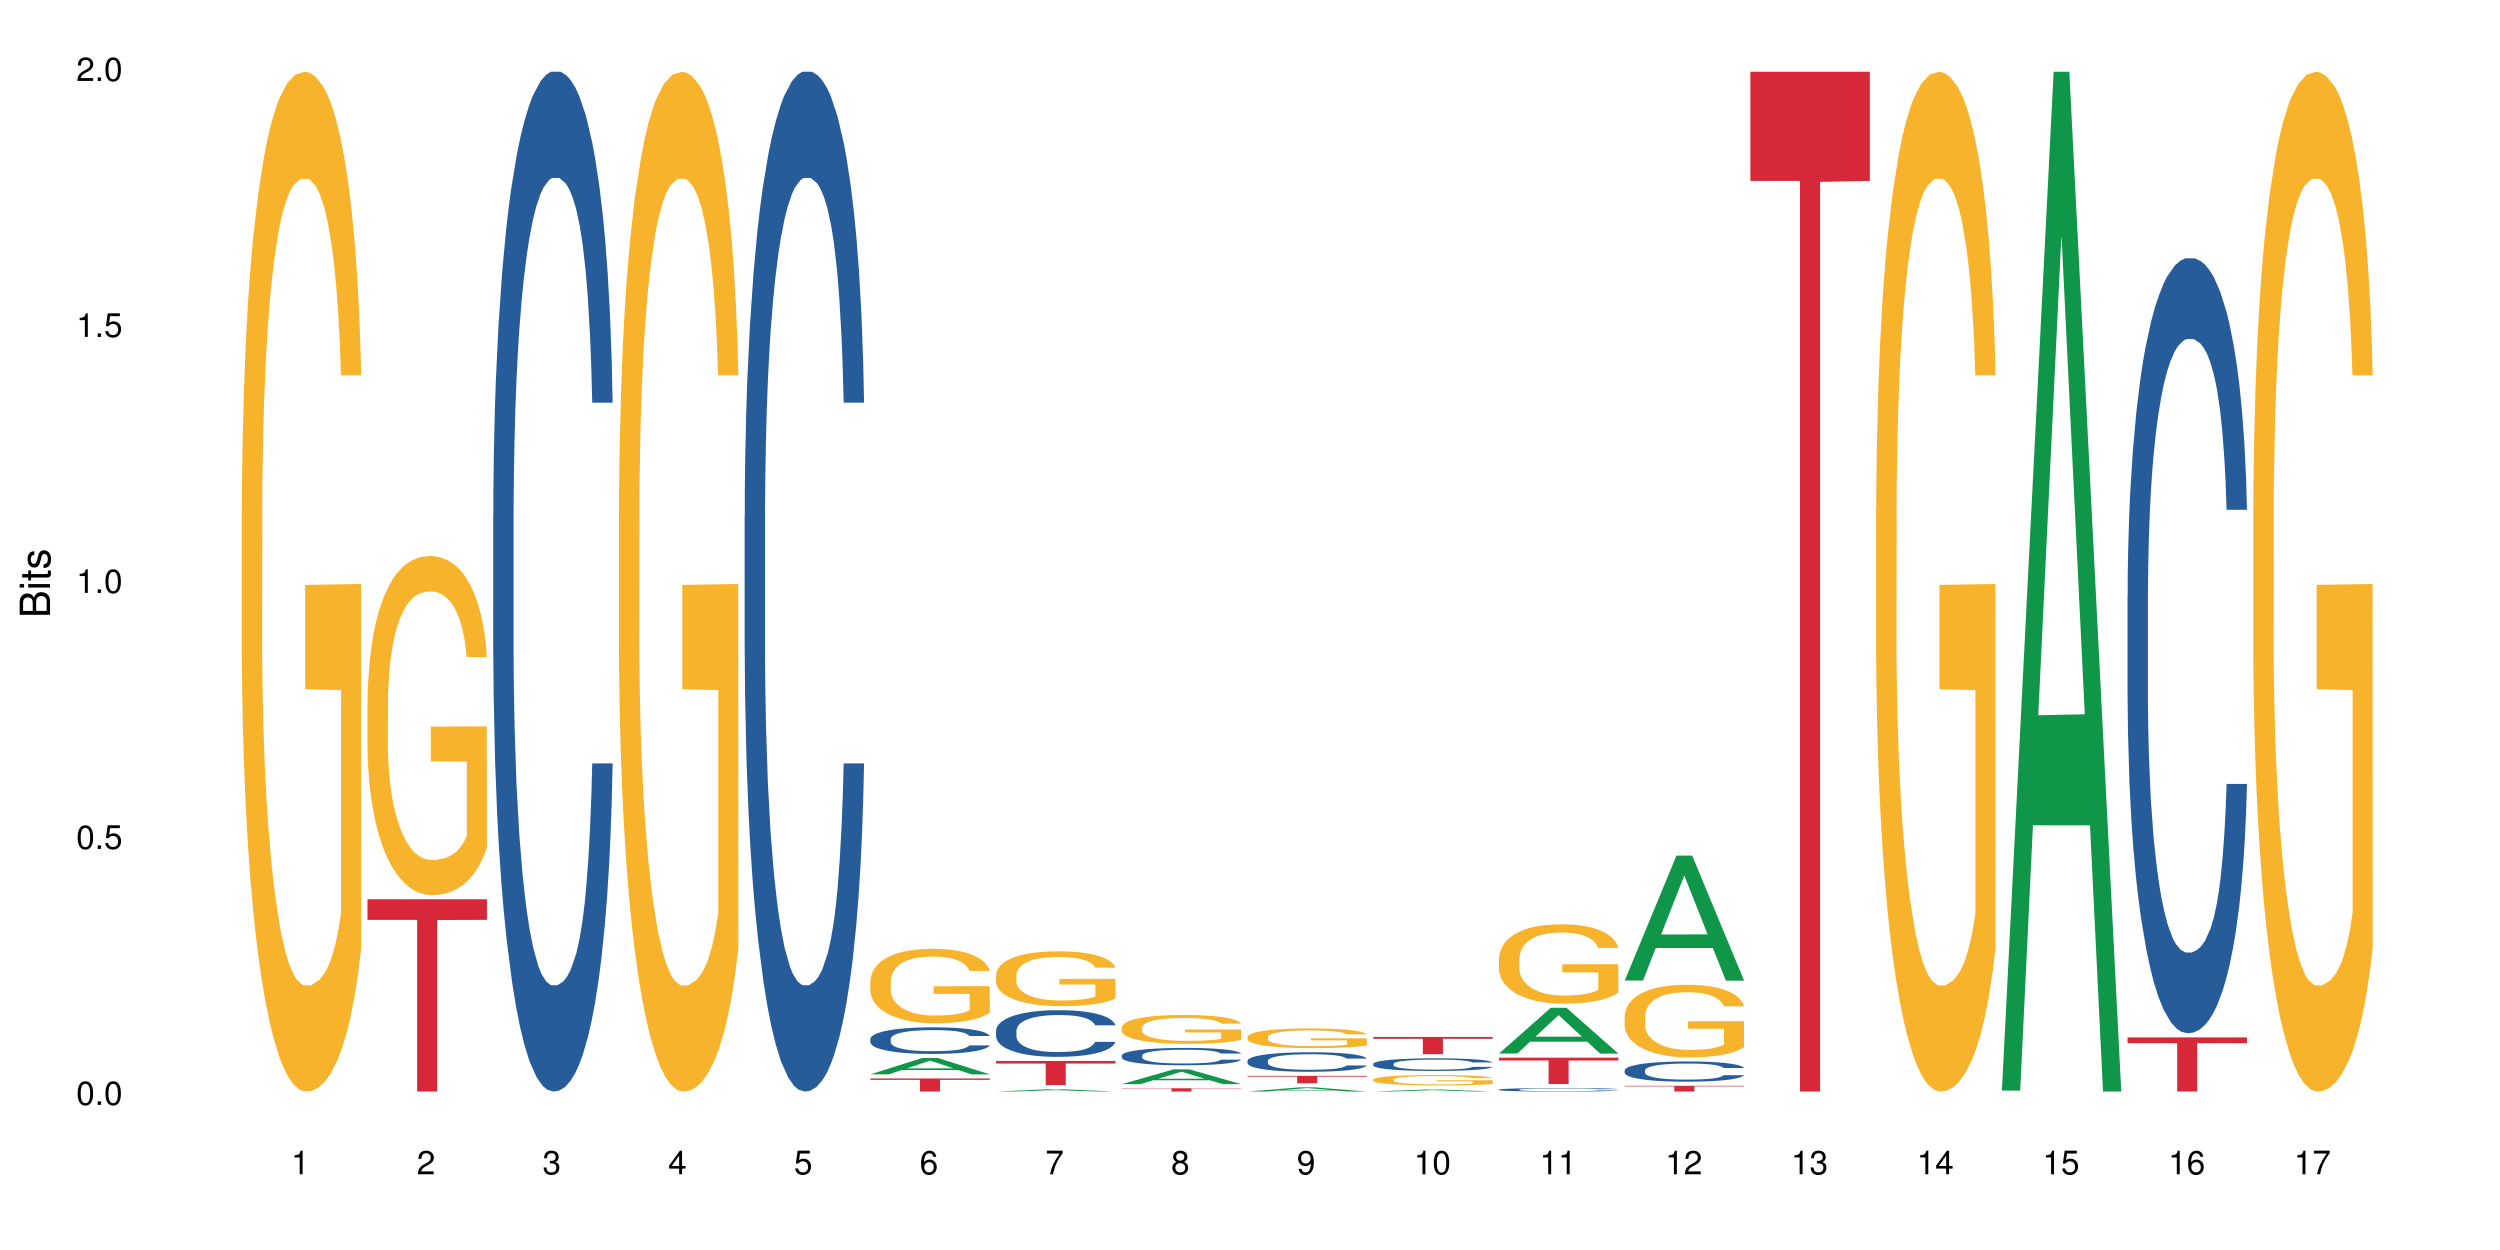 <?xml version="1.0" encoding="UTF-8"?>
<svg xmlns="http://www.w3.org/2000/svg" xmlns:xlink="http://www.w3.org/1999/xlink" width="720pt" height="360pt" viewBox="0 0 720 360" version="1.1">
<defs>
<g>
<symbol overflow="visible" id="glyph0-0">
<path style="stroke:none;" d=""/>
</symbol>
<symbol overflow="visible" id="glyph0-1">
<path style="stroke:none;" d="M 2.641 -6.797 C 2 -6.797 1.422 -6.531 1.078 -6.047 C 0.641 -5.453 0.406 -4.547 0.406 -3.297 C 0.406 -1 1.188 0.219 2.641 0.219 C 4.078 0.219 4.859 -1 4.859 -3.234 C 4.859 -4.562 4.656 -5.438 4.203 -6.047 C 3.844 -6.531 3.281 -6.797 2.641 -6.797 Z M 2.641 -6.047 C 3.547 -6.047 4 -5.125 4 -3.312 C 4 -1.375 3.562 -0.484 2.625 -0.484 C 1.734 -0.484 1.281 -1.422 1.281 -3.281 C 1.281 -5.141 1.734 -6.047 2.641 -6.047 Z M 2.641 -6.047 "/>
</symbol>
<symbol overflow="visible" id="glyph0-2">
<path style="stroke:none;" d="M 1.828 -1 L 0.828 -1 L 0.828 0 L 1.828 0 Z M 1.828 -1 "/>
</symbol>
<symbol overflow="visible" id="glyph0-3">
<path style="stroke:none;" d="M 4.562 -6.797 L 1.062 -6.797 L 0.547 -3.094 L 1.328 -3.094 C 1.719 -3.562 2.047 -3.734 2.578 -3.734 C 3.484 -3.734 4.062 -3.109 4.062 -2.094 C 4.062 -1.125 3.484 -0.531 2.578 -0.531 C 1.828 -0.531 1.375 -0.906 1.188 -1.672 L 0.328 -1.672 C 0.453 -1.109 0.547 -0.844 0.75 -0.594 C 1.125 -0.078 1.828 0.219 2.594 0.219 C 3.969 0.219 4.922 -0.781 4.922 -2.219 C 4.922 -3.562 4.031 -4.484 2.719 -4.484 C 2.25 -4.484 1.859 -4.359 1.469 -4.062 L 1.734 -5.969 L 4.562 -5.969 Z M 4.562 -6.797 "/>
</symbol>
<symbol overflow="visible" id="glyph0-4">
<path style="stroke:none;" d="M 2.484 -4.844 L 2.484 0 L 3.328 0 L 3.328 -6.797 L 2.766 -6.797 C 2.469 -5.75 2.281 -5.609 0.984 -5.453 L 0.984 -4.844 Z M 2.484 -4.844 "/>
</symbol>
<symbol overflow="visible" id="glyph0-5">
<path style="stroke:none;" d="M 4.859 -0.828 L 1.281 -0.828 C 1.359 -1.391 1.672 -1.75 2.5 -2.234 L 3.469 -2.75 C 4.406 -3.266 4.906 -3.969 4.906 -4.812 C 4.906 -5.375 4.672 -5.906 4.266 -6.266 C 3.859 -6.625 3.375 -6.797 2.719 -6.797 C 1.859 -6.797 1.219 -6.5 0.844 -5.922 C 0.609 -5.562 0.5 -5.125 0.484 -4.438 L 1.328 -4.438 C 1.359 -4.906 1.406 -5.188 1.531 -5.406 C 1.75 -5.812 2.188 -6.062 2.703 -6.062 C 3.469 -6.062 4.031 -5.516 4.031 -4.781 C 4.031 -4.25 3.719 -3.797 3.125 -3.438 L 2.234 -2.938 C 0.812 -2.141 0.406 -1.5 0.328 0 L 4.859 0 Z M 4.859 -0.828 "/>
</symbol>
<symbol overflow="visible" id="glyph0-6">
<path style="stroke:none;" d="M 2.125 -3.125 L 2.578 -3.125 C 3.516 -3.125 3.984 -2.703 3.984 -1.891 C 3.984 -1.031 3.469 -0.531 2.578 -0.531 C 1.656 -0.531 1.203 -0.984 1.156 -1.969 L 0.312 -1.969 C 0.344 -1.422 0.438 -1.078 0.609 -0.766 C 0.953 -0.109 1.625 0.219 2.547 0.219 C 3.953 0.219 4.859 -0.609 4.859 -1.906 C 4.859 -2.766 4.516 -3.25 3.703 -3.516 C 4.344 -3.766 4.656 -4.25 4.656 -4.938 C 4.656 -6.109 3.875 -6.797 2.578 -6.797 C 1.203 -6.797 0.484 -6.047 0.453 -4.609 L 1.297 -4.609 C 1.312 -5.016 1.344 -5.25 1.453 -5.453 C 1.641 -5.828 2.062 -6.062 2.594 -6.062 C 3.344 -6.062 3.797 -5.625 3.797 -4.906 C 3.797 -4.422 3.609 -4.141 3.25 -3.984 C 3.016 -3.891 2.719 -3.844 2.125 -3.844 Z M 2.125 -3.125 "/>
</symbol>
<symbol overflow="visible" id="glyph0-7">
<path style="stroke:none;" d="M 3.141 -1.625 L 3.141 0 L 3.984 0 L 3.984 -1.625 L 4.984 -1.625 L 4.984 -2.391 L 3.984 -2.391 L 3.984 -6.797 L 3.359 -6.797 L 0.266 -2.516 L 0.266 -1.625 Z M 3.141 -2.391 L 1 -2.391 L 3.141 -5.359 Z M 3.141 -2.391 "/>
</symbol>
<symbol overflow="visible" id="glyph0-8">
<path style="stroke:none;" d="M 4.781 -5.031 C 4.609 -6.141 3.891 -6.797 2.844 -6.797 C 2.094 -6.797 1.422 -6.438 1.031 -5.828 C 0.609 -5.172 0.406 -4.344 0.406 -3.094 C 0.406 -1.953 0.578 -1.234 0.984 -0.625 C 1.359 -0.078 1.953 0.219 2.703 0.219 C 3.984 0.219 4.922 -0.734 4.922 -2.078 C 4.922 -3.344 4.062 -4.234 2.844 -4.234 C 2.172 -4.234 1.641 -3.969 1.281 -3.469 C 1.281 -5.125 1.828 -6.047 2.797 -6.047 C 3.391 -6.047 3.797 -5.672 3.938 -5.031 Z M 2.734 -3.484 C 3.547 -3.484 4.062 -2.922 4.062 -2 C 4.062 -1.156 3.484 -0.531 2.703 -0.531 C 1.922 -0.531 1.328 -1.188 1.328 -2.047 C 1.328 -2.891 1.906 -3.484 2.734 -3.484 Z M 2.734 -3.484 "/>
</symbol>
<symbol overflow="visible" id="glyph0-9">
<path style="stroke:none;" d="M 4.984 -6.797 L 0.438 -6.797 L 0.438 -5.969 L 4.109 -5.969 C 2.5 -3.656 1.828 -2.234 1.328 0 L 2.219 0 C 2.594 -2.172 3.453 -4.047 4.984 -6.094 Z M 4.984 -6.797 "/>
</symbol>
<symbol overflow="visible" id="glyph0-10">
<path style="stroke:none;" d="M 3.75 -3.578 C 4.453 -4 4.688 -4.344 4.688 -4.984 C 4.688 -6.047 3.844 -6.797 2.641 -6.797 C 1.438 -6.797 0.594 -6.047 0.594 -4.984 C 0.594 -4.359 0.828 -4.016 1.516 -3.578 C 0.734 -3.203 0.359 -2.641 0.359 -1.891 C 0.359 -0.641 1.297 0.219 2.641 0.219 C 3.984 0.219 4.922 -0.641 4.922 -1.875 C 4.922 -2.641 4.531 -3.203 3.75 -3.578 Z M 2.641 -6.047 C 3.359 -6.047 3.812 -5.625 3.812 -4.969 C 3.812 -4.344 3.344 -3.922 2.641 -3.922 C 1.922 -3.922 1.453 -4.344 1.453 -4.984 C 1.453 -5.625 1.922 -6.047 2.641 -6.047 Z M 2.641 -3.203 C 3.484 -3.203 4.062 -2.672 4.062 -1.875 C 4.062 -1.062 3.484 -0.531 2.625 -0.531 C 1.797 -0.531 1.219 -1.078 1.219 -1.875 C 1.219 -2.672 1.797 -3.203 2.641 -3.203 Z M 2.641 -3.203 "/>
</symbol>
<symbol overflow="visible" id="glyph0-11">
<path style="stroke:none;" d="M 0.516 -1.547 C 0.672 -0.438 1.406 0.219 2.438 0.219 C 3.188 0.219 3.859 -0.141 4.266 -0.75 C 4.688 -1.406 4.891 -2.25 4.891 -3.484 C 4.891 -4.625 4.703 -5.359 4.312 -5.953 C 3.938 -6.5 3.344 -6.797 2.594 -6.797 C 1.297 -6.797 0.359 -5.844 0.359 -4.516 C 0.359 -3.25 1.234 -2.344 2.453 -2.344 C 3.094 -2.344 3.562 -2.578 4.016 -3.109 C 4 -1.453 3.469 -0.531 2.5 -0.531 C 1.906 -0.531 1.484 -0.906 1.359 -1.547 Z M 2.578 -6.062 C 3.375 -6.062 3.969 -5.406 3.969 -4.531 C 3.969 -3.688 3.375 -3.094 2.547 -3.094 C 1.734 -3.094 1.234 -3.672 1.234 -4.578 C 1.234 -5.438 1.797 -6.062 2.578 -6.062 Z M 2.578 -6.062 "/>
</symbol>
<symbol overflow="visible" id="glyph1-0">
<path style="stroke:none;" d=""/>
</symbol>
<symbol overflow="visible" id="glyph1-1">
<path style="stroke:none;" d="M 0 -0.953 L 0 -4.891 C 0 -5.719 -0.234 -6.344 -0.734 -6.797 C -1.188 -7.234 -1.812 -7.469 -2.5 -7.469 C -3.547 -7.469 -4.188 -7 -4.625 -5.875 C -4.984 -6.672 -5.641 -7.094 -6.531 -7.094 C -7.156 -7.094 -7.734 -6.859 -8.141 -6.391 C -8.562 -5.938 -8.75 -5.344 -8.75 -4.5 L -8.75 -0.953 Z M -4.984 -2.062 L -7.766 -2.062 L -7.766 -4.219 C -7.766 -4.844 -7.688 -5.203 -7.453 -5.5 C -7.219 -5.812 -6.859 -5.969 -6.375 -5.969 C -5.906 -5.969 -5.531 -5.812 -5.297 -5.5 C -5.062 -5.203 -4.984 -4.844 -4.984 -4.219 Z M -0.984 -2.062 L -4 -2.062 L -4 -4.781 C -4 -5.328 -3.859 -5.688 -3.578 -5.953 C -3.297 -6.219 -2.922 -6.359 -2.484 -6.359 C -2.062 -6.359 -1.688 -6.219 -1.406 -5.953 C -1.109 -5.688 -0.984 -5.328 -0.984 -4.781 Z M -0.984 -2.062 "/>
</symbol>
<symbol overflow="visible" id="glyph1-2">
<path style="stroke:none;" d="M -6.281 -1.797 L -6.281 -0.797 L 0 -0.797 L 0 -1.797 Z M -8.75 -1.797 L -8.75 -0.797 L -7.484 -0.797 L -7.484 -1.797 Z M -8.75 -1.797 "/>
</symbol>
<symbol overflow="visible" id="glyph1-3">
<path style="stroke:none;" d="M -6.281 -3.047 L -6.281 -2.016 L -8.016 -2.016 L -8.016 -1.016 L -6.281 -1.016 L -6.281 -0.172 L -5.469 -0.172 L -5.469 -1.016 L -0.719 -1.016 C -0.078 -1.016 0.281 -1.453 0.281 -2.234 C 0.281 -2.469 0.25 -2.719 0.188 -3.047 L -0.641 -3.047 C -0.609 -2.922 -0.594 -2.766 -0.594 -2.562 C -0.594 -2.141 -0.719 -2.016 -1.156 -2.016 L -5.469 -2.016 L -5.469 -3.047 Z M -6.281 -3.047 "/>
</symbol>
<symbol overflow="visible" id="glyph1-4">
<path style="stroke:none;" d="M -4.531 -5.25 C -5.766 -5.25 -6.469 -4.422 -6.469 -2.969 C -6.469 -1.516 -5.719 -0.562 -4.547 -0.562 C -3.562 -0.562 -3.094 -1.062 -2.734 -2.562 L -2.516 -3.484 C -2.344 -4.188 -2.094 -4.469 -1.625 -4.469 C -1.047 -4.469 -0.641 -3.875 -0.641 -3 C -0.641 -2.453 -0.797 -2 -1.062 -1.75 C -1.25 -1.594 -1.422 -1.531 -1.875 -1.469 L -1.875 -0.406 C -0.422 -0.453 0.281 -1.266 0.281 -2.922 C 0.281 -4.5 -0.5 -5.516 -1.719 -5.516 C -2.656 -5.516 -3.172 -4.984 -3.469 -3.734 L -3.703 -2.766 C -3.891 -1.953 -4.156 -1.609 -4.594 -1.609 C -5.172 -1.609 -5.547 -2.125 -5.547 -2.938 C -5.547 -3.75 -5.203 -4.172 -4.531 -4.203 Z M -4.531 -5.25 "/>
</symbol>
</g>
</defs>
<g id="surface37295">
<rect x="0" y="0" width="720" height="360" style="fill:rgb(100%,100%,100%);fill-opacity:1;stroke:none;"/>
<path style=" stroke:none;fill-rule:nonzero;fill:rgb(96.863%,70.196%,16.863%);fill-opacity:1;" d="M 69.629 146.461 L 69.672 146.191 L 69.672 140.828 L 69.84 128.758 L 70.258 112.129 L 70.805 98.449 L 71.391 87.719 L 71.77 82.086 L 72.398 74.039 L 72.941 68.141 L 74.328 56.07 L 76.09 44.805 L 77.055 39.977 L 78.145 35.414 L 79.695 30.32 L 80.41 28.441 L 82.59 24.148 L 85.066 21.469 L 87.793 20.664 L 89.051 20.93 L 90.77 22.004 L 93.121 24.953 L 94.461 27.637 L 95.512 30.32 L 96.602 33.805 L 97.945 39.172 L 99.203 45.609 L 100.207 52.047 L 101.215 60.094 L 102.055 68.676 L 102.766 78.062 L 103.398 89.328 L 103.773 98.715 L 104.027 108.105 L 98.195 108.105 L 97.859 98.715 L 97.48 91.477 L 96.852 82.625 L 96.223 76.188 L 95.594 71.09 L 94.422 64.117 L 93.414 59.824 L 92.156 56.07 L 90.938 53.656 L 89.555 52.047 L 88.715 51.508 L 86.492 51.508 L 84.48 53.387 L 83.305 55.531 L 82.465 57.68 L 81.289 61.703 L 80.578 64.922 L 80.156 67.066 L 78.898 75.383 L 78.062 82.891 L 77.598 87.988 L 77.012 96.035 L 76.594 103.277 L 76.133 114.004 L 75.879 122.051 L 75.543 140.293 L 75.5 188.574 L 75.629 198.766 L 75.879 209.762 L 76.215 219.418 L 76.719 229.609 L 77.223 237.391 L 78.102 247.852 L 78.859 254.824 L 79.445 259.383 L 80.578 266.625 L 81.039 269.039 L 82.129 273.867 L 83.262 277.625 L 84.645 280.844 L 85.695 282.453 L 87.371 283.793 L 89.512 283.793 L 92.027 282.184 L 93.625 280.039 L 94.715 277.891 L 95.426 276.016 L 96.309 273.062 L 96.938 270.383 L 97.523 267.43 L 98.238 262.871 L 98.238 198.766 L 87.875 198.496 L 87.875 168.457 L 103.984 168.188 L 104.027 273.062 L 103.145 280.305 L 102.055 287.281 L 101.004 292.645 L 99.914 297.203 L 98.363 302.301 L 97.105 305.52 L 95.176 309.273 L 93.414 311.688 L 91.566 313.297 L 89.934 314.102 L 88.004 314.371 L 86.281 313.836 L 84.438 312.227 L 82.969 310.078 L 81.625 307.398 L 80.285 303.91 L 78.605 298.277 L 77.516 293.719 L 76.383 288.086 L 75.25 281.379 L 74.242 274.137 L 73.574 268.504 L 72.902 262.066 L 72.188 254.02 L 71.516 244.898 L 71.012 236.586 L 70.551 227.195 L 70.215 218.344 L 69.883 206.277 L 69.715 196.621 L 69.629 188.305 Z M 69.629 146.461 "/>
<path style=" stroke:none;fill-rule:nonzero;fill:rgb(96.863%,70.196%,16.863%);fill-opacity:1;" d="M 105.836 201.965 L 105.879 201.879 L 105.879 200.094 L 106.047 196.078 L 106.465 190.547 L 107.012 186 L 107.598 182.43 L 107.977 180.559 L 108.605 177.879 L 109.148 175.918 L 110.535 171.902 L 112.297 168.156 L 113.262 166.551 L 114.352 165.035 L 115.902 163.34 L 116.617 162.715 L 118.797 161.289 L 121.273 160.395 L 124 160.129 L 125.258 160.219 L 126.977 160.574 L 129.328 161.555 L 130.668 162.449 L 131.719 163.34 L 132.809 164.5 L 134.152 166.285 L 135.41 168.426 L 136.414 170.566 L 137.422 173.242 L 138.262 176.098 L 138.973 179.219 L 139.605 182.965 L 139.98 186.086 L 140.234 189.211 L 134.402 189.211 L 134.066 186.086 L 133.688 183.68 L 133.059 180.734 L 132.43 178.594 L 131.801 176.898 L 130.629 174.582 L 129.621 173.152 L 128.363 171.902 L 127.145 171.102 L 125.762 170.566 L 124.922 170.387 L 122.699 170.387 L 120.688 171.012 L 119.512 171.727 L 118.672 172.438 L 117.496 173.777 L 116.785 174.848 L 116.363 175.562 L 115.105 178.328 L 114.27 180.824 L 113.805 182.52 L 113.219 185.195 L 112.801 187.605 L 112.34 191.172 L 112.086 193.848 L 111.75 199.914 L 111.707 215.973 L 111.836 219.363 L 112.086 223.02 L 112.422 226.23 L 112.926 229.621 L 113.43 232.207 L 114.309 235.688 L 115.066 238.004 L 115.652 239.523 L 116.785 241.93 L 117.246 242.734 L 118.336 244.34 L 119.469 245.586 L 120.852 246.66 L 121.902 247.195 L 123.578 247.641 L 125.719 247.641 L 128.234 247.105 L 129.828 246.391 L 130.922 245.676 L 131.633 245.051 L 132.516 244.07 L 133.145 243.18 L 133.73 242.199 L 134.445 240.68 L 134.445 219.363 L 124.082 219.273 L 124.082 209.281 L 140.191 209.191 L 140.234 244.07 L 139.352 246.48 L 138.262 248.801 L 137.211 250.582 L 136.121 252.102 L 134.57 253.793 L 133.312 254.867 L 131.383 256.113 L 129.621 256.918 L 127.773 257.453 L 126.137 257.719 L 124.211 257.809 L 122.488 257.629 L 120.645 257.094 L 119.176 256.383 L 117.832 255.488 L 116.492 254.328 L 114.812 252.457 L 113.723 250.941 L 112.59 249.066 L 111.457 246.836 L 110.449 244.43 L 109.781 242.555 L 109.109 240.414 L 108.395 237.738 L 107.723 234.703 L 107.219 231.938 L 106.758 228.816 L 106.422 225.875 L 106.09 221.859 L 105.922 218.648 L 105.836 215.883 Z M 105.836 201.965 "/>
<path style=" stroke:none;fill-rule:nonzero;fill:rgb(83.922%,15.686%,22.353%);fill-opacity:1;" d="M 105.836 258.988 L 140.234 258.988 L 140.234 264.918 L 125.898 264.969 L 125.898 314.371 L 120.129 314.371 L 120.129 265.02 L 120.047 264.918 L 105.836 264.918 Z M 105.836 258.988 "/>
<path style=" stroke:none;fill-rule:nonzero;fill:rgb(14.51%,36.078%,60%);fill-opacity:1;" d="M 142.043 148.457 L 142.086 148.188 L 142.086 141.742 L 142.211 131.543 L 142.504 118.656 L 142.797 109.797 L 143.555 93.957 L 144.602 78.652 L 145.691 66.84 L 146.488 59.859 L 147.203 54.492 L 148.84 44.559 L 149.887 39.457 L 151.02 34.891 L 152.402 30.328 L 153.41 27.645 L 155.676 23.348 L 157.355 21.469 L 158.652 20.664 L 161.465 20.664 L 163.145 21.738 L 164.359 23.078 L 165.703 25.227 L 166.832 27.645 L 168.805 33.551 L 170.566 41.066 L 171.363 45.363 L 172.621 53.684 L 173.586 61.738 L 174.258 68.719 L 175.012 78.652 L 175.684 90.734 L 176.188 104.426 L 176.441 115.969 L 170.566 115.969 L 170.273 105.23 L 169.938 96.91 L 169.309 85.902 L 168.68 78.117 L 167.797 70.332 L 167 65.23 L 165.91 60.129 L 164.945 56.906 L 163.941 54.492 L 162.977 52.879 L 161.129 51.27 L 158.988 51.27 L 158.191 51.805 L 156.559 53.953 L 155.676 55.832 L 154.418 59.59 L 153.535 63.082 L 152.488 68.449 L 151.773 73.016 L 150.895 79.996 L 150.266 86.172 L 149.551 95.031 L 149.133 101.742 L 148.754 109.258 L 148.418 118.117 L 148.168 127.516 L 148 137.449 L 147.914 147.113 L 147.914 188.727 L 148 198.391 L 148.211 209.668 L 148.754 226.043 L 149.551 240.273 L 150.473 251.547 L 151.355 259.602 L 151.859 263.359 L 152.531 267.656 L 153.578 273.027 L 155.09 278.395 L 155.969 280.543 L 157.312 282.691 L 158.695 283.766 L 160.543 283.766 L 162.18 282.691 L 163.27 281.348 L 164.402 279.199 L 165.953 274.637 L 166.918 270.34 L 167.758 265.242 L 168.387 260.141 L 168.805 255.844 L 169.434 247.52 L 169.938 238.395 L 170.316 228.996 L 170.566 219.867 L 176.441 219.867 L 176.188 230.609 L 175.812 241.078 L 175.434 248.863 L 174.848 258.262 L 174.176 266.582 L 173.211 275.98 L 172.414 282.152 L 171.363 288.867 L 170.398 293.969 L 169.352 298.531 L 167.797 303.898 L 166.793 306.586 L 165.703 309 L 164.402 311.148 L 162.766 313.027 L 161.004 314.102 L 159.367 314.371 L 157.605 313.832 L 156.305 312.762 L 154.586 310.344 L 152.445 305.512 L 150.895 300.41 L 149.676 295.309 L 148.629 289.941 L 147.453 282.691 L 145.945 270.879 L 145.02 261.75 L 144.391 254.234 L 143.68 243.762 L 143.176 234.367 L 142.59 219.332 L 142.168 200.27 L 142.043 185.504 Z M 142.043 148.457 "/>
<path style=" stroke:none;fill-rule:nonzero;fill:rgb(96.863%,70.196%,16.863%);fill-opacity:1;" d="M 178.25 146.461 L 178.293 146.191 L 178.293 140.828 L 178.461 128.758 L 178.879 112.129 L 179.426 98.449 L 180.012 87.719 L 180.391 82.086 L 181.02 74.039 L 181.562 68.141 L 182.949 56.07 L 184.711 44.805 L 185.676 39.977 L 186.766 35.414 L 188.316 30.32 L 189.031 28.441 L 191.211 24.148 L 193.688 21.469 L 196.414 20.664 L 197.672 20.93 L 199.391 22.004 L 201.742 24.953 L 203.082 27.637 L 204.133 30.32 L 205.223 33.805 L 206.562 39.172 L 207.824 45.609 L 208.828 52.047 L 209.836 60.094 L 210.676 68.676 L 211.387 78.062 L 212.016 89.328 L 212.395 98.715 L 212.648 108.105 L 206.816 108.105 L 206.48 98.715 L 206.102 91.477 L 205.473 82.625 L 204.844 76.188 L 204.215 71.09 L 203.039 64.117 L 202.035 59.824 L 200.777 56.07 L 199.559 53.656 L 198.176 52.047 L 197.336 51.508 L 195.113 51.508 L 193.098 53.387 L 191.926 55.531 L 191.086 57.68 L 189.91 61.703 L 189.199 64.922 L 188.777 67.066 L 187.52 75.383 L 186.68 82.891 L 186.219 87.988 L 185.633 96.035 L 185.215 103.277 L 184.754 114.004 L 184.5 122.051 L 184.164 140.293 L 184.121 188.574 L 184.25 198.766 L 184.5 209.762 L 184.836 219.418 L 185.34 229.609 L 185.844 237.391 L 186.723 247.852 L 187.48 254.824 L 188.066 259.383 L 189.199 266.625 L 189.66 269.039 L 190.75 273.867 L 191.883 277.625 L 193.266 280.844 L 194.316 282.453 L 195.992 283.793 L 198.133 283.793 L 200.648 282.184 L 202.242 280.039 L 203.336 277.891 L 204.047 276.016 L 204.93 273.062 L 205.559 270.383 L 206.145 267.43 L 206.859 262.871 L 206.859 198.766 L 196.496 198.496 L 196.496 168.457 L 212.605 168.188 L 212.648 273.062 L 211.766 280.305 L 210.676 287.281 L 209.625 292.645 L 208.535 297.203 L 206.984 302.301 L 205.727 305.52 L 203.797 309.273 L 202.035 311.688 L 200.188 313.297 L 198.551 314.102 L 196.621 314.371 L 194.902 313.836 L 193.059 312.227 L 191.59 310.078 L 190.246 307.398 L 188.906 303.91 L 187.227 298.277 L 186.137 293.719 L 185.004 288.086 L 183.871 281.379 L 182.863 274.137 L 182.191 268.504 L 181.523 262.066 L 180.809 254.02 L 180.137 244.898 L 179.633 236.586 L 179.172 227.195 L 178.836 218.344 L 178.5 206.277 L 178.336 196.621 L 178.25 188.305 Z M 178.25 146.461 "/>
<path style=" stroke:none;fill-rule:nonzero;fill:rgb(14.51%,36.078%,60%);fill-opacity:1;" d="M 214.457 148.457 L 214.5 148.188 L 214.5 141.742 L 214.625 131.543 L 214.918 118.656 L 215.211 109.797 L 215.969 93.957 L 217.016 78.652 L 218.105 66.84 L 218.902 59.859 L 219.617 54.492 L 221.254 44.559 L 222.301 39.457 L 223.434 34.891 L 224.816 30.328 L 225.824 27.645 L 228.09 23.348 L 229.77 21.469 L 231.066 20.664 L 233.879 20.664 L 235.555 21.738 L 236.773 23.078 L 238.117 25.227 L 239.246 27.645 L 241.219 33.551 L 242.98 41.066 L 243.777 45.363 L 245.035 53.684 L 246 61.738 L 246.672 68.719 L 247.426 78.652 L 248.098 90.734 L 248.602 104.426 L 248.855 115.969 L 242.98 115.969 L 242.688 105.23 L 242.352 96.91 L 241.723 85.902 L 241.094 78.117 L 240.211 70.332 L 239.414 65.23 L 238.324 60.129 L 237.359 56.906 L 236.352 54.492 L 235.391 52.879 L 233.543 51.27 L 231.402 51.27 L 230.605 51.805 L 228.973 53.953 L 228.09 55.832 L 226.832 59.59 L 225.949 63.082 L 224.902 68.449 L 224.188 73.016 L 223.309 79.996 L 222.68 86.172 L 221.965 95.031 L 221.547 101.742 L 221.168 109.258 L 220.832 118.117 L 220.582 127.516 L 220.414 137.449 L 220.328 147.113 L 220.328 188.727 L 220.414 198.391 L 220.625 209.668 L 221.168 226.043 L 221.965 240.273 L 222.887 251.547 L 223.77 259.602 L 224.273 263.359 L 224.945 267.656 L 225.992 273.027 L 227.504 278.395 L 228.383 280.543 L 229.727 282.691 L 231.109 283.766 L 232.957 283.766 L 234.59 282.691 L 235.684 281.348 L 236.816 279.199 L 238.367 274.637 L 239.332 270.34 L 240.172 265.242 L 240.801 260.141 L 241.219 255.844 L 241.848 247.52 L 242.352 238.395 L 242.73 228.996 L 242.98 219.867 L 248.855 219.867 L 248.602 230.609 L 248.223 241.078 L 247.848 248.863 L 247.258 258.262 L 246.59 266.582 L 245.625 275.98 L 244.828 282.152 L 243.777 288.867 L 242.812 293.969 L 241.766 298.531 L 240.211 303.898 L 239.207 306.586 L 238.117 309 L 236.816 311.148 L 235.18 313.027 L 233.418 314.102 L 231.781 314.371 L 230.02 313.832 L 228.719 312.762 L 227 310.344 L 224.859 305.512 L 223.309 300.41 L 222.09 295.309 L 221.043 289.941 L 219.867 282.691 L 218.359 270.879 L 217.434 261.75 L 216.805 254.234 L 216.094 243.762 L 215.59 234.367 L 215.004 219.332 L 214.582 200.27 L 214.457 185.504 Z M 214.457 148.457 "/>
<path style=" stroke:none;fill-rule:nonzero;fill:rgb(6.275%,58.824%,28.235%);fill-opacity:1;" d="M 250.664 309.414 L 250.699 309.41 L 265.582 304.707 L 270.105 304.707 L 285.062 309.418 L 279.805 309.418 L 276.059 308.188 L 259.629 308.188 L 255.957 309.414 L 250.664 309.414 L 261.211 307.68 L 274.551 307.676 L 267.898 305.477 L 267.824 305.473 L 267.754 305.488 L 261.176 307.676 L 261.211 307.68 Z M 250.664 309.414 "/>
<path style=" stroke:none;fill-rule:nonzero;fill:rgb(14.51%,36.078%,60%);fill-opacity:1;" d="M 250.664 299.203 L 250.707 299.199 L 250.707 299.031 L 250.832 298.766 L 251.125 298.43 L 251.418 298.199 L 252.176 297.785 L 253.223 297.387 L 254.312 297.078 L 255.109 296.895 L 255.824 296.758 L 257.461 296.496 L 258.508 296.363 L 259.641 296.246 L 261.023 296.125 L 262.031 296.055 L 264.297 295.945 L 265.977 295.895 L 267.273 295.875 L 270.086 295.875 L 271.762 295.902 L 272.98 295.938 L 274.32 295.992 L 275.453 296.055 L 277.426 296.211 L 279.188 296.406 L 279.984 296.52 L 281.242 296.734 L 282.207 296.945 L 282.879 297.125 L 283.633 297.387 L 284.305 297.699 L 284.809 298.059 L 285.062 298.359 L 279.188 298.359 L 278.895 298.078 L 278.559 297.863 L 277.93 297.574 L 277.301 297.371 L 276.418 297.168 L 275.621 297.035 L 274.531 296.902 L 273.566 296.82 L 272.559 296.758 L 271.594 296.715 L 269.75 296.672 L 267.609 296.672 L 266.812 296.688 L 265.18 296.742 L 264.297 296.793 L 263.039 296.891 L 262.156 296.98 L 261.109 297.121 L 260.395 297.238 L 259.516 297.422 L 258.887 297.582 L 258.172 297.812 L 257.754 297.988 L 257.375 298.184 L 257.039 298.414 L 256.789 298.66 L 256.621 298.918 L 256.535 299.172 L 256.535 300.254 L 256.621 300.508 L 256.832 300.801 L 257.375 301.227 L 258.172 301.598 L 259.094 301.891 L 259.977 302.102 L 260.48 302.199 L 261.152 302.312 L 262.199 302.453 L 263.711 302.59 L 264.59 302.648 L 265.934 302.703 L 267.316 302.73 L 269.164 302.73 L 270.797 302.703 L 271.891 302.668 L 273.023 302.613 L 274.574 302.492 L 275.539 302.383 L 276.379 302.25 L 277.008 302.117 L 277.426 302.004 L 278.055 301.785 L 278.559 301.551 L 278.938 301.305 L 279.188 301.066 L 285.062 301.066 L 284.809 301.348 L 284.43 301.617 L 284.055 301.82 L 283.465 302.066 L 282.797 302.285 L 281.832 302.527 L 281.035 302.688 L 279.984 302.863 L 279.02 302.996 L 277.973 303.117 L 276.418 303.258 L 275.414 303.324 L 274.32 303.391 L 273.023 303.445 L 271.387 303.492 L 269.625 303.523 L 267.988 303.527 L 266.227 303.516 L 264.926 303.488 L 263.207 303.426 L 261.066 303.297 L 259.516 303.164 L 258.297 303.031 L 257.25 302.891 L 256.074 302.703 L 254.566 302.395 L 253.641 302.156 L 253.012 301.961 L 252.301 301.688 L 251.797 301.445 L 251.211 301.051 L 250.789 300.555 L 250.664 300.172 Z M 250.664 299.203 "/>
<path style=" stroke:none;fill-rule:nonzero;fill:rgb(96.863%,70.196%,16.863%);fill-opacity:1;" d="M 250.664 282.438 L 250.707 282.418 L 250.707 282.027 L 250.875 281.145 L 251.293 279.93 L 251.84 278.934 L 252.426 278.148 L 252.805 277.738 L 253.434 277.152 L 253.977 276.719 L 255.363 275.84 L 257.125 275.016 L 258.09 274.664 L 259.18 274.332 L 260.73 273.961 L 261.445 273.82 L 263.625 273.508 L 266.102 273.312 L 268.828 273.254 L 270.086 273.273 L 271.805 273.352 L 274.156 273.566 L 275.496 273.762 L 276.547 273.961 L 277.637 274.215 L 278.977 274.605 L 280.238 275.074 L 281.242 275.547 L 282.25 276.133 L 283.09 276.758 L 283.801 277.445 L 284.43 278.266 L 284.809 278.953 L 285.062 279.637 L 279.23 279.637 L 278.895 278.953 L 278.516 278.422 L 277.887 277.777 L 277.258 277.309 L 276.629 276.934 L 275.453 276.426 L 274.449 276.113 L 273.191 275.84 L 271.973 275.664 L 270.59 275.547 L 269.75 275.508 L 267.527 275.508 L 265.512 275.645 L 264.34 275.801 L 263.5 275.957 L 262.324 276.25 L 261.613 276.484 L 261.191 276.641 L 259.934 277.25 L 259.094 277.797 L 258.633 278.168 L 258.047 278.758 L 257.629 279.285 L 257.164 280.066 L 256.914 280.656 L 256.578 281.988 L 256.535 285.512 L 256.664 286.254 L 256.914 287.059 L 257.25 287.762 L 257.754 288.508 L 258.258 289.074 L 259.137 289.84 L 259.891 290.348 L 260.48 290.68 L 261.613 291.211 L 262.074 291.387 L 263.164 291.738 L 264.297 292.012 L 265.68 292.246 L 266.73 292.363 L 268.406 292.461 L 270.547 292.461 L 273.062 292.344 L 274.656 292.188 L 275.75 292.031 L 276.461 291.895 L 277.344 291.68 L 277.973 291.484 L 278.559 291.27 L 279.273 290.934 L 279.273 286.254 L 268.91 286.234 L 268.91 284.043 L 285.02 284.023 L 285.062 291.68 L 284.18 292.207 L 283.09 292.719 L 282.039 293.109 L 280.949 293.441 L 279.398 293.812 L 278.141 294.047 L 276.211 294.324 L 274.449 294.5 L 272.602 294.617 L 270.965 294.676 L 269.035 294.695 L 267.316 294.656 L 265.473 294.539 L 264.004 294.383 L 262.66 294.188 L 261.32 293.93 L 259.641 293.52 L 258.551 293.188 L 257.418 292.777 L 256.285 292.285 L 255.277 291.758 L 254.605 291.348 L 253.938 290.875 L 253.223 290.289 L 252.551 289.625 L 252.047 289.016 L 251.586 288.332 L 251.25 287.684 L 250.914 286.805 L 250.746 286.098 L 250.664 285.492 Z M 250.664 282.438 "/>
<path style=" stroke:none;fill-rule:nonzero;fill:rgb(83.922%,15.686%,22.353%);fill-opacity:1;" d="M 250.664 310.598 L 285.062 310.598 L 285.062 311 L 270.727 311.004 L 270.727 314.371 L 264.957 314.371 L 264.957 311.008 L 264.875 311 L 250.664 311 Z M 250.664 310.598 "/>
<path style=" stroke:none;fill-rule:nonzero;fill:rgb(6.275%,58.824%,28.235%);fill-opacity:1;" d="M 286.871 314.371 L 286.906 314.371 L 301.789 313.707 L 306.312 313.707 L 321.27 314.371 L 316.012 314.371 L 312.266 314.199 L 295.836 314.199 L 292.164 314.371 L 286.871 314.371 L 297.418 314.125 L 310.758 314.125 L 304.105 313.816 L 303.961 313.816 L 297.383 314.125 L 297.418 314.125 Z M 286.871 314.371 "/>
<path style=" stroke:none;fill-rule:nonzero;fill:rgb(14.51%,36.078%,60%);fill-opacity:1;" d="M 286.871 296.789 L 286.914 296.777 L 286.914 296.484 L 287.039 296.016 L 287.332 295.426 L 287.625 295.023 L 288.383 294.297 L 289.43 293.598 L 290.52 293.059 L 291.316 292.742 L 292.031 292.496 L 293.668 292.043 L 294.715 291.809 L 295.848 291.598 L 297.23 291.391 L 298.238 291.27 L 300.504 291.07 L 302.184 290.984 L 303.48 290.949 L 306.293 290.949 L 307.969 291 L 309.188 291.059 L 310.527 291.156 L 311.66 291.27 L 313.633 291.539 L 315.395 291.883 L 316.191 292.078 L 317.449 292.457 L 318.414 292.828 L 319.086 293.145 L 319.84 293.598 L 320.512 294.152 L 321.016 294.777 L 321.27 295.305 L 315.395 295.305 L 315.102 294.812 L 314.766 294.434 L 314.137 293.93 L 313.508 293.574 L 312.625 293.219 L 311.828 292.984 L 310.738 292.754 L 309.773 292.605 L 308.766 292.496 L 307.801 292.422 L 305.957 292.348 L 303.816 292.348 L 303.02 292.371 L 301.383 292.469 L 300.504 292.555 L 299.246 292.727 L 298.363 292.887 L 297.316 293.133 L 296.602 293.34 L 295.723 293.66 L 295.094 293.941 L 294.379 294.348 L 293.961 294.656 L 293.582 295 L 293.246 295.402 L 292.996 295.832 L 292.828 296.285 L 292.742 296.727 L 292.742 298.629 L 292.828 299.07 L 293.039 299.586 L 293.582 300.336 L 294.379 300.984 L 295.301 301.5 L 296.184 301.871 L 296.688 302.043 L 297.359 302.238 L 298.406 302.484 L 299.918 302.727 L 300.797 302.828 L 302.141 302.926 L 303.523 302.973 L 305.371 302.973 L 307.004 302.926 L 308.098 302.863 L 309.23 302.766 L 310.781 302.555 L 311.746 302.359 L 312.586 302.125 L 313.215 301.895 L 313.633 301.699 L 314.262 301.316 L 314.766 300.898 L 315.145 300.469 L 315.395 300.055 L 321.27 300.055 L 321.016 300.543 L 320.637 301.023 L 320.262 301.379 L 319.672 301.809 L 319.004 302.188 L 318.039 302.617 L 317.242 302.898 L 316.191 303.207 L 315.227 303.441 L 314.18 303.648 L 312.625 303.895 L 311.621 304.016 L 310.527 304.125 L 309.23 304.227 L 307.594 304.312 L 305.832 304.359 L 304.195 304.371 L 302.434 304.348 L 301.133 304.297 L 299.414 304.188 L 297.273 303.969 L 295.723 303.734 L 294.504 303.5 L 293.457 303.254 L 292.281 302.926 L 290.773 302.383 L 289.848 301.969 L 289.219 301.625 L 288.508 301.145 L 288.004 300.715 L 287.418 300.027 L 286.996 299.156 L 286.871 298.484 Z M 286.871 296.789 "/>
<path style=" stroke:none;fill-rule:nonzero;fill:rgb(96.863%,70.196%,16.863%);fill-opacity:1;" d="M 286.871 280.742 L 286.914 280.727 L 286.914 280.438 L 287.082 279.789 L 287.5 278.895 L 288.047 278.16 L 288.633 277.582 L 289.012 277.281 L 289.641 276.848 L 290.184 276.531 L 291.57 275.883 L 293.332 275.277 L 294.297 275.016 L 295.387 274.77 L 296.938 274.496 L 297.652 274.395 L 299.832 274.164 L 302.309 274.02 L 305.035 273.977 L 306.293 273.992 L 308.012 274.051 L 310.363 274.207 L 311.703 274.352 L 312.754 274.496 L 313.844 274.684 L 315.184 274.973 L 316.445 275.32 L 317.449 275.664 L 318.457 276.098 L 319.297 276.559 L 320.008 277.062 L 320.637 277.672 L 321.016 278.176 L 321.27 278.68 L 315.438 278.68 L 315.102 278.176 L 314.723 277.785 L 314.094 277.309 L 313.465 276.965 L 312.836 276.688 L 311.66 276.312 L 310.656 276.082 L 309.398 275.883 L 308.18 275.754 L 306.797 275.664 L 305.957 275.637 L 303.734 275.637 L 301.719 275.738 L 300.547 275.852 L 299.707 275.969 L 298.531 276.184 L 297.82 276.359 L 297.398 276.473 L 296.141 276.922 L 295.301 277.324 L 294.84 277.598 L 294.254 278.031 L 293.836 278.418 L 293.371 278.996 L 293.121 279.43 L 292.785 280.41 L 292.742 283.008 L 292.871 283.555 L 293.121 284.145 L 293.457 284.664 L 293.961 285.211 L 294.465 285.629 L 295.344 286.191 L 296.098 286.566 L 296.688 286.812 L 297.82 287.203 L 298.281 287.332 L 299.371 287.594 L 300.504 287.793 L 301.887 287.969 L 302.938 288.055 L 304.613 288.125 L 306.754 288.125 L 309.27 288.039 L 310.863 287.922 L 311.957 287.809 L 312.668 287.707 L 313.551 287.547 L 314.18 287.406 L 314.766 287.246 L 315.48 287 L 315.48 283.555 L 305.117 283.539 L 305.117 281.926 L 321.227 281.91 L 321.27 287.547 L 320.387 287.938 L 319.297 288.312 L 318.246 288.602 L 317.156 288.848 L 315.605 289.121 L 314.348 289.293 L 312.418 289.496 L 310.656 289.625 L 308.809 289.711 L 307.172 289.754 L 305.242 289.77 L 303.523 289.742 L 301.68 289.652 L 300.211 289.539 L 298.867 289.395 L 297.527 289.207 L 295.848 288.902 L 294.758 288.66 L 293.625 288.355 L 292.492 287.996 L 291.484 287.605 L 290.812 287.305 L 290.145 286.957 L 289.43 286.523 L 288.758 286.035 L 288.254 285.586 L 287.793 285.082 L 287.457 284.605 L 287.121 283.957 L 286.953 283.438 L 286.871 282.992 Z M 286.871 280.742 "/>
<path style=" stroke:none;fill-rule:nonzero;fill:rgb(83.922%,15.686%,22.353%);fill-opacity:1;" d="M 286.871 305.551 L 321.27 305.551 L 321.27 306.297 L 306.934 306.305 L 306.934 312.527 L 301.164 312.527 L 301.164 306.312 L 301.082 306.297 L 286.871 306.297 Z M 286.871 305.551 "/>
<path style=" stroke:none;fill-rule:nonzero;fill:rgb(6.275%,58.824%,28.235%);fill-opacity:1;" d="M 323.078 312.234 L 323.113 312.23 L 337.996 307.977 L 342.52 307.977 L 357.473 312.238 L 352.219 312.238 L 348.473 311.125 L 332.043 311.125 L 328.371 312.234 L 323.078 312.234 L 333.625 310.668 L 346.965 310.664 L 340.312 308.676 L 340.238 308.672 L 340.164 308.684 L 333.59 310.664 L 333.625 310.668 Z M 323.078 312.234 "/>
<path style=" stroke:none;fill-rule:nonzero;fill:rgb(14.51%,36.078%,60%);fill-opacity:1;" d="M 323.078 303.977 L 323.121 303.973 L 323.121 303.863 L 323.246 303.688 L 323.539 303.469 L 323.832 303.32 L 324.59 303.051 L 325.637 302.789 L 326.727 302.59 L 327.523 302.469 L 328.238 302.379 L 329.875 302.207 L 330.922 302.121 L 332.055 302.043 L 333.438 301.969 L 334.445 301.922 L 336.711 301.848 L 338.387 301.816 L 339.688 301.801 L 342.5 301.801 L 344.176 301.82 L 345.395 301.844 L 346.734 301.879 L 347.867 301.922 L 349.84 302.023 L 351.602 302.148 L 352.398 302.223 L 353.656 302.363 L 354.621 302.5 L 355.293 302.621 L 356.047 302.789 L 356.719 302.996 L 357.223 303.227 L 357.473 303.422 L 351.602 303.422 L 351.309 303.242 L 350.973 303.098 L 350.344 302.914 L 349.715 302.781 L 348.832 302.648 L 348.035 302.562 L 346.945 302.473 L 345.98 302.418 L 344.973 302.379 L 344.008 302.352 L 342.164 302.324 L 340.023 302.324 L 339.227 302.332 L 337.59 302.367 L 336.711 302.402 L 335.453 302.465 L 334.57 302.523 L 333.523 302.617 L 332.809 302.691 L 331.93 302.812 L 331.301 302.918 L 330.586 303.066 L 330.168 303.184 L 329.789 303.309 L 329.453 303.461 L 329.203 303.621 L 329.035 303.789 L 328.949 303.953 L 328.949 304.66 L 329.035 304.824 L 329.246 305.016 L 329.789 305.297 L 330.586 305.539 L 331.508 305.73 L 332.391 305.867 L 332.895 305.93 L 333.566 306.004 L 334.613 306.094 L 336.125 306.188 L 337.004 306.223 L 338.348 306.258 L 339.73 306.277 L 341.578 306.277 L 343.211 306.258 L 344.305 306.238 L 345.438 306.199 L 346.988 306.121 L 347.953 306.051 L 348.793 305.961 L 349.422 305.875 L 349.84 305.805 L 350.469 305.66 L 350.973 305.508 L 351.352 305.348 L 351.602 305.191 L 357.473 305.191 L 357.223 305.375 L 356.844 305.551 L 356.469 305.684 L 355.879 305.844 L 355.211 305.984 L 354.246 306.145 L 353.449 306.25 L 352.398 306.363 L 351.434 306.453 L 350.387 306.527 L 348.832 306.621 L 347.828 306.664 L 346.734 306.707 L 345.438 306.742 L 343.801 306.777 L 342.039 306.793 L 340.402 306.797 L 338.641 306.789 L 337.34 306.77 L 335.621 306.73 L 333.48 306.648 L 331.93 306.562 L 330.711 306.473 L 329.664 306.383 L 328.488 306.258 L 326.98 306.059 L 326.055 305.902 L 325.426 305.777 L 324.715 305.598 L 324.211 305.438 L 323.625 305.184 L 323.203 304.859 L 323.078 304.605 Z M 323.078 303.977 "/>
<path style=" stroke:none;fill-rule:nonzero;fill:rgb(96.863%,70.196%,16.863%);fill-opacity:1;" d="M 323.078 295.875 L 323.121 295.867 L 323.121 295.715 L 323.289 295.375 L 323.707 294.906 L 324.254 294.52 L 324.84 294.215 L 325.219 294.055 L 325.848 293.828 L 326.391 293.66 L 327.777 293.32 L 329.539 293 L 330.504 292.863 L 331.594 292.734 L 333.145 292.594 L 333.859 292.539 L 336.039 292.418 L 338.516 292.34 L 341.242 292.32 L 342.5 292.328 L 344.219 292.355 L 346.566 292.441 L 347.91 292.516 L 348.961 292.594 L 350.051 292.691 L 351.391 292.844 L 352.652 293.023 L 353.656 293.207 L 354.664 293.434 L 355.504 293.676 L 356.215 293.941 L 356.844 294.262 L 357.223 294.527 L 357.473 294.793 L 351.645 294.793 L 351.309 294.527 L 350.93 294.32 L 350.301 294.07 L 349.672 293.887 L 349.043 293.746 L 347.867 293.547 L 346.863 293.426 L 345.605 293.32 L 344.387 293.25 L 343.004 293.207 L 342.164 293.191 L 339.941 293.191 L 337.926 293.242 L 336.754 293.305 L 335.914 293.367 L 334.738 293.48 L 334.027 293.57 L 333.605 293.629 L 332.348 293.867 L 331.508 294.078 L 331.047 294.223 L 330.461 294.449 L 330.043 294.656 L 329.578 294.957 L 329.328 295.184 L 328.992 295.703 L 328.949 297.066 L 329.078 297.355 L 329.328 297.664 L 329.664 297.938 L 330.168 298.227 L 330.672 298.445 L 331.551 298.742 L 332.305 298.938 L 332.895 299.066 L 334.027 299.273 L 334.488 299.34 L 335.578 299.477 L 336.711 299.586 L 338.094 299.676 L 339.145 299.719 L 340.82 299.758 L 342.961 299.758 L 345.477 299.715 L 347.07 299.652 L 348.164 299.59 L 348.875 299.539 L 349.758 299.457 L 350.387 299.379 L 350.973 299.297 L 351.688 299.168 L 351.688 297.355 L 341.324 297.348 L 341.324 296.496 L 357.434 296.488 L 357.473 299.457 L 356.594 299.66 L 355.504 299.855 L 354.453 300.008 L 353.363 300.137 L 351.812 300.281 L 350.555 300.371 L 348.625 300.48 L 346.863 300.547 L 345.016 300.594 L 343.379 300.617 L 341.449 300.621 L 339.73 300.609 L 337.887 300.562 L 336.418 300.5 L 335.074 300.426 L 333.734 300.328 L 332.055 300.168 L 330.965 300.039 L 329.832 299.879 L 328.699 299.691 L 327.691 299.484 L 327.02 299.328 L 326.352 299.145 L 325.637 298.918 L 324.965 298.66 L 324.461 298.422 L 324 298.16 L 323.664 297.906 L 323.328 297.566 L 323.16 297.293 L 323.078 297.059 Z M 323.078 295.875 "/>
<path style=" stroke:none;fill-rule:nonzero;fill:rgb(83.922%,15.686%,22.353%);fill-opacity:1;" d="M 323.078 313.418 L 357.473 313.418 L 357.473 313.52 L 343.141 313.52 L 343.141 314.371 L 337.371 314.371 L 337.371 313.523 L 337.289 313.52 L 323.078 313.52 Z M 323.078 313.418 "/>
<path style=" stroke:none;fill-rule:nonzero;fill:rgb(6.275%,58.824%,28.235%);fill-opacity:1;" d="M 359.285 314.371 L 359.32 314.367 L 374.203 313.16 L 378.727 313.16 L 393.68 314.371 L 388.426 314.371 L 384.68 314.055 L 368.25 314.055 L 364.578 314.371 L 359.285 314.371 L 369.832 313.926 L 383.172 313.922 L 376.52 313.359 L 376.445 313.355 L 376.371 313.359 L 369.797 313.922 L 369.832 313.926 Z M 359.285 314.371 "/>
<path style=" stroke:none;fill-rule:nonzero;fill:rgb(14.51%,36.078%,60%);fill-opacity:1;" d="M 359.285 305.496 L 359.328 305.488 L 359.328 305.367 L 359.453 305.172 L 359.746 304.926 L 360.039 304.754 L 360.797 304.453 L 361.844 304.16 L 362.934 303.934 L 363.73 303.801 L 364.445 303.695 L 366.082 303.508 L 367.129 303.41 L 368.262 303.32 L 369.645 303.234 L 370.652 303.184 L 372.918 303.102 L 374.594 303.062 L 375.895 303.047 L 378.707 303.047 L 380.383 303.07 L 381.602 303.094 L 382.941 303.137 L 384.074 303.184 L 386.047 303.297 L 387.809 303.438 L 388.605 303.52 L 389.863 303.68 L 390.828 303.836 L 391.5 303.969 L 392.254 304.16 L 392.926 304.391 L 393.43 304.652 L 393.68 304.875 L 387.809 304.875 L 387.516 304.668 L 387.18 304.508 L 386.551 304.297 L 385.922 304.148 L 385.039 304 L 384.242 303.902 L 383.152 303.805 L 382.188 303.742 L 381.18 303.695 L 380.215 303.664 L 378.371 303.633 L 376.23 303.633 L 375.434 303.645 L 373.797 303.688 L 372.918 303.723 L 371.66 303.793 L 370.777 303.859 L 369.73 303.965 L 369.016 304.051 L 368.137 304.184 L 367.508 304.301 L 366.793 304.473 L 366.375 304.602 L 365.996 304.746 L 365.66 304.914 L 365.41 305.094 L 365.242 305.285 L 365.156 305.469 L 365.156 306.266 L 365.242 306.449 L 365.449 306.668 L 365.996 306.98 L 366.793 307.254 L 367.715 307.469 L 368.598 307.621 L 369.102 307.695 L 369.773 307.777 L 370.82 307.879 L 372.332 307.984 L 373.211 308.023 L 374.555 308.066 L 375.938 308.086 L 377.785 308.086 L 379.418 308.066 L 380.512 308.039 L 381.645 307.996 L 383.195 307.91 L 384.16 307.828 L 385 307.73 L 385.629 307.633 L 386.047 307.551 L 386.676 307.391 L 387.18 307.219 L 387.559 307.035 L 387.809 306.863 L 393.68 306.863 L 393.43 307.066 L 393.051 307.27 L 392.676 307.418 L 392.086 307.598 L 391.418 307.758 L 390.453 307.938 L 389.656 308.055 L 388.605 308.184 L 387.641 308.281 L 386.594 308.367 L 385.039 308.473 L 384.035 308.523 L 382.941 308.57 L 381.645 308.609 L 380.008 308.645 L 378.246 308.668 L 376.609 308.672 L 374.848 308.66 L 373.547 308.641 L 371.828 308.594 L 369.688 308.5 L 368.137 308.402 L 366.918 308.305 L 365.871 308.203 L 364.695 308.066 L 363.188 307.84 L 362.262 307.664 L 361.633 307.52 L 360.922 307.32 L 360.418 307.141 L 359.832 306.852 L 359.41 306.488 L 359.285 306.203 Z M 359.285 305.496 "/>
<path style=" stroke:none;fill-rule:nonzero;fill:rgb(96.863%,70.196%,16.863%);fill-opacity:1;" d="M 359.285 298.621 L 359.328 298.613 L 359.328 298.512 L 359.496 298.277 L 359.914 297.953 L 360.461 297.691 L 361.047 297.484 L 361.426 297.375 L 362.055 297.219 L 362.598 297.105 L 363.984 296.871 L 365.746 296.652 L 366.711 296.559 L 367.801 296.469 L 369.352 296.371 L 370.066 296.336 L 372.246 296.254 L 374.723 296.199 L 377.449 296.184 L 378.707 296.191 L 380.426 296.211 L 382.773 296.27 L 384.117 296.32 L 385.168 296.371 L 386.258 296.438 L 387.598 296.543 L 388.859 296.668 L 389.863 296.793 L 390.871 296.949 L 391.711 297.113 L 392.422 297.297 L 393.051 297.516 L 393.43 297.695 L 393.68 297.879 L 387.852 297.879 L 387.516 297.695 L 387.137 297.555 L 386.508 297.383 L 385.879 297.258 L 385.25 297.16 L 384.074 297.027 L 383.07 296.941 L 381.809 296.871 L 380.594 296.824 L 379.211 296.793 L 378.371 296.781 L 376.148 296.781 L 374.133 296.816 L 372.961 296.859 L 372.121 296.902 L 370.945 296.98 L 370.234 297.043 L 369.812 297.082 L 368.555 297.242 L 367.715 297.391 L 367.254 297.488 L 366.668 297.645 L 366.25 297.785 L 365.785 297.992 L 365.535 298.148 L 365.199 298.5 L 365.156 299.434 L 365.285 299.633 L 365.535 299.844 L 365.871 300.031 L 366.375 300.23 L 366.879 300.379 L 367.758 300.582 L 368.512 300.715 L 369.102 300.805 L 370.234 300.945 L 370.695 300.992 L 371.785 301.086 L 372.918 301.156 L 374.301 301.219 L 375.352 301.25 L 377.027 301.277 L 379.168 301.277 L 381.684 301.246 L 383.277 301.203 L 384.371 301.164 L 385.082 301.125 L 385.965 301.07 L 386.594 301.02 L 387.18 300.961 L 387.895 300.871 L 387.895 299.633 L 377.531 299.625 L 377.531 299.047 L 393.641 299.039 L 393.68 301.07 L 392.801 301.211 L 391.711 301.344 L 390.66 301.449 L 389.57 301.535 L 388.02 301.637 L 386.762 301.699 L 384.832 301.77 L 383.07 301.816 L 381.223 301.848 L 379.586 301.863 L 377.656 301.867 L 375.938 301.859 L 374.094 301.828 L 372.625 301.785 L 371.281 301.734 L 369.938 301.668 L 368.262 301.559 L 367.172 301.469 L 366.039 301.359 L 364.906 301.23 L 363.898 301.09 L 363.227 300.98 L 362.559 300.855 L 361.844 300.699 L 361.172 300.523 L 360.668 300.363 L 360.207 300.184 L 359.871 300.012 L 359.535 299.777 L 359.367 299.59 L 359.285 299.43 Z M 359.285 298.621 "/>
<path style=" stroke:none;fill-rule:nonzero;fill:rgb(83.922%,15.686%,22.353%);fill-opacity:1;" d="M 359.285 309.852 L 393.68 309.852 L 393.68 310.078 L 379.348 310.082 L 379.348 311.98 L 373.578 311.98 L 373.578 310.082 L 373.496 310.078 L 359.285 310.078 Z M 359.285 309.852 "/>
<path style=" stroke:none;fill-rule:nonzero;fill:rgb(6.275%,58.824%,28.235%);fill-opacity:1;" d="M 395.492 314.371 L 395.527 314.371 L 410.41 313.785 L 414.934 313.785 L 429.887 314.371 L 424.633 314.371 L 420.887 314.219 L 404.457 314.219 L 400.785 314.371 L 395.492 314.371 L 406.039 314.156 L 419.379 314.152 L 412.727 313.879 L 412.652 313.879 L 412.578 313.883 L 406 314.152 L 406.039 314.156 Z M 395.492 314.371 "/>
<path style=" stroke:none;fill-rule:nonzero;fill:rgb(14.51%,36.078%,60%);fill-opacity:1;" d="M 395.492 306.379 L 395.535 306.375 L 395.535 306.297 L 395.66 306.168 L 395.953 306.012 L 396.246 305.902 L 397 305.703 L 398.051 305.516 L 399.141 305.367 L 399.938 305.281 L 400.652 305.215 L 402.289 305.094 L 403.336 305.031 L 404.469 304.973 L 405.852 304.918 L 406.859 304.883 L 409.125 304.832 L 410.801 304.809 L 412.102 304.797 L 414.914 304.797 L 416.59 304.812 L 417.809 304.828 L 419.148 304.855 L 420.281 304.883 L 422.254 304.957 L 424.016 305.051 L 424.812 305.102 L 426.07 305.207 L 427.035 305.305 L 427.707 305.391 L 428.461 305.516 L 429.133 305.664 L 429.637 305.836 L 429.887 305.977 L 424.016 305.977 L 423.723 305.844 L 423.387 305.742 L 422.758 305.605 L 422.129 305.508 L 421.246 305.414 L 420.449 305.348 L 419.359 305.285 L 418.395 305.246 L 417.387 305.215 L 416.422 305.195 L 414.578 305.176 L 412.438 305.176 L 411.641 305.184 L 410.004 305.211 L 409.125 305.234 L 407.867 305.281 L 406.984 305.324 L 405.938 305.391 L 405.223 305.445 L 404.344 305.531 L 403.715 305.609 L 403 305.719 L 402.582 305.801 L 402.203 305.895 L 401.867 306.004 L 401.617 306.121 L 401.449 306.242 L 401.363 306.363 L 401.363 306.879 L 401.449 306.996 L 401.656 307.137 L 402.203 307.34 L 403 307.516 L 403.922 307.656 L 404.805 307.754 L 405.309 307.801 L 405.98 307.855 L 407.027 307.922 L 408.539 307.988 L 409.418 308.016 L 410.762 308.039 L 412.145 308.055 L 413.992 308.055 L 415.625 308.039 L 416.719 308.023 L 417.852 307.996 L 419.402 307.941 L 420.367 307.887 L 421.207 307.824 L 421.836 307.762 L 422.254 307.707 L 422.883 307.605 L 423.387 307.492 L 423.766 307.375 L 424.016 307.262 L 429.887 307.262 L 429.637 307.395 L 429.258 307.527 L 428.883 307.621 L 428.293 307.738 L 427.625 307.84 L 426.66 307.957 L 425.863 308.035 L 424.812 308.117 L 423.848 308.18 L 422.801 308.238 L 421.246 308.305 L 420.242 308.336 L 419.148 308.367 L 417.852 308.395 L 416.215 308.418 L 414.453 308.43 L 412.816 308.434 L 411.055 308.426 L 409.754 308.414 L 408.035 308.383 L 405.895 308.324 L 404.344 308.262 L 403.125 308.195 L 402.078 308.129 L 400.902 308.039 L 399.395 307.895 L 398.469 307.781 L 397.84 307.688 L 397.129 307.559 L 396.625 307.441 L 396.039 307.258 L 395.617 307.02 L 395.492 306.836 Z M 395.492 306.379 "/>
<path style=" stroke:none;fill-rule:nonzero;fill:rgb(96.863%,70.196%,16.863%);fill-opacity:1;" d="M 395.492 310.895 L 395.535 310.891 L 395.535 310.836 L 395.703 310.715 L 396.121 310.543 L 396.668 310.406 L 397.254 310.297 L 397.633 310.238 L 398.262 310.156 L 398.805 310.098 L 400.191 309.973 L 401.953 309.859 L 402.918 309.809 L 404.008 309.762 L 405.559 309.711 L 406.273 309.691 L 408.453 309.648 L 410.93 309.621 L 413.656 309.613 L 414.914 309.613 L 416.633 309.625 L 418.98 309.656 L 420.324 309.684 L 421.375 309.711 L 422.465 309.746 L 423.805 309.801 L 425.066 309.867 L 426.07 309.934 L 427.078 310.016 L 427.918 310.102 L 428.629 310.195 L 429.258 310.312 L 429.637 310.406 L 429.887 310.504 L 424.059 310.504 L 423.723 310.406 L 423.344 310.332 L 422.715 310.242 L 422.086 310.18 L 421.457 310.125 L 420.281 310.055 L 419.277 310.012 L 418.016 309.973 L 416.801 309.949 L 415.418 309.934 L 414.578 309.926 L 412.355 309.926 L 410.34 309.945 L 409.168 309.969 L 408.328 309.988 L 407.152 310.031 L 406.441 310.062 L 406.02 310.086 L 404.762 310.168 L 403.922 310.246 L 403.461 310.297 L 402.875 310.379 L 402.453 310.453 L 401.992 310.562 L 401.742 310.645 L 401.406 310.832 L 401.363 311.324 L 401.492 311.426 L 401.742 311.539 L 402.078 311.637 L 402.582 311.742 L 403.086 311.82 L 403.965 311.926 L 404.719 312 L 405.309 312.047 L 406.441 312.117 L 406.902 312.145 L 407.992 312.191 L 409.125 312.23 L 410.508 312.262 L 411.559 312.281 L 413.234 312.293 L 415.375 312.293 L 417.891 312.277 L 419.484 312.254 L 420.578 312.234 L 421.289 312.215 L 422.172 312.184 L 422.801 312.156 L 423.387 312.125 L 424.102 312.082 L 424.102 311.426 L 413.738 311.426 L 413.738 311.117 L 429.848 311.117 L 429.887 312.184 L 429.008 312.258 L 427.918 312.328 L 426.867 312.383 L 425.777 312.43 L 424.227 312.48 L 422.969 312.516 L 421.039 312.555 L 419.277 312.578 L 417.43 312.594 L 415.793 312.602 L 413.863 312.605 L 412.145 312.602 L 410.301 312.582 L 408.832 312.562 L 407.488 312.535 L 406.145 312.5 L 404.469 312.441 L 403.379 312.395 L 402.246 312.336 L 401.113 312.27 L 400.105 312.195 L 399.434 312.137 L 398.766 312.074 L 398.051 311.992 L 397.379 311.898 L 396.875 311.812 L 396.414 311.719 L 396.078 311.625 L 395.742 311.504 L 395.574 311.406 L 395.492 311.32 Z M 395.492 310.895 "/>
<path style=" stroke:none;fill-rule:nonzero;fill:rgb(83.922%,15.686%,22.353%);fill-opacity:1;" d="M 395.492 298.645 L 429.887 298.645 L 429.887 299.18 L 415.555 299.184 L 415.555 303.617 L 409.785 303.617 L 409.785 299.188 L 409.703 299.18 L 395.492 299.18 Z M 395.492 298.645 "/>
<path style=" stroke:none;fill-rule:nonzero;fill:rgb(6.275%,58.824%,28.235%);fill-opacity:1;" d="M 431.699 303.426 L 431.734 303.414 L 446.617 290.25 L 451.141 290.25 L 466.094 303.438 L 460.84 303.438 L 457.094 299.996 L 440.664 299.996 L 436.992 303.426 L 431.699 303.426 L 442.246 298.57 L 455.586 298.559 L 448.934 292.402 L 448.859 292.391 L 448.785 292.43 L 442.207 298.559 L 442.246 298.57 Z M 431.699 303.426 "/>
<path style=" stroke:none;fill-rule:nonzero;fill:rgb(14.51%,36.078%,60%);fill-opacity:1;" d="M 431.699 313.801 L 431.742 313.801 L 431.742 313.777 L 431.867 313.742 L 432.16 313.699 L 432.453 313.668 L 433.207 313.613 L 434.258 313.562 L 435.348 313.523 L 436.145 313.5 L 436.859 313.48 L 438.496 313.445 L 439.543 313.43 L 440.676 313.414 L 442.059 313.398 L 443.066 313.387 L 445.332 313.371 L 447.008 313.367 L 448.309 313.363 L 451.121 313.363 L 452.797 313.367 L 454.016 313.371 L 455.355 313.379 L 456.488 313.387 L 458.461 313.406 L 460.223 313.434 L 461.02 313.449 L 462.277 313.477 L 463.242 313.504 L 463.914 313.527 L 464.668 313.562 L 465.34 313.605 L 465.844 313.652 L 466.094 313.691 L 460.223 313.691 L 459.93 313.652 L 459.594 313.625 L 458.965 313.586 L 458.336 313.562 L 457.453 313.535 L 456.656 313.516 L 455.566 313.5 L 454.602 313.488 L 453.594 313.48 L 452.629 313.473 L 450.785 313.469 L 447.848 313.469 L 446.211 313.477 L 445.332 313.484 L 444.074 313.496 L 443.191 313.508 L 442.145 313.527 L 441.43 313.543 L 440.551 313.566 L 439.922 313.59 L 439.207 313.617 L 438.789 313.641 L 438.41 313.668 L 438.074 313.699 L 437.824 313.73 L 437.656 313.766 L 437.57 313.797 L 437.57 313.941 L 437.656 313.973 L 437.863 314.012 L 438.41 314.066 L 439.207 314.117 L 440.129 314.156 L 441.012 314.184 L 441.516 314.195 L 442.184 314.211 L 443.234 314.23 L 444.746 314.246 L 445.625 314.254 L 446.969 314.262 L 448.352 314.266 L 450.199 314.266 L 451.832 314.262 L 452.926 314.258 L 454.055 314.25 L 455.609 314.234 L 456.574 314.219 L 457.414 314.203 L 458.043 314.184 L 458.461 314.172 L 459.09 314.141 L 459.594 314.109 L 459.973 314.078 L 460.223 314.047 L 466.094 314.047 L 465.844 314.082 L 465.465 314.121 L 465.09 314.145 L 464.5 314.18 L 463.832 314.207 L 462.867 314.238 L 462.07 314.262 L 461.02 314.285 L 460.055 314.301 L 459.008 314.316 L 457.453 314.336 L 456.449 314.344 L 455.355 314.352 L 454.055 314.359 L 452.422 314.367 L 450.66 314.371 L 449.023 314.371 L 447.262 314.367 L 445.961 314.363 L 444.242 314.355 L 442.102 314.34 L 440.551 314.324 L 439.332 314.305 L 438.285 314.285 L 437.109 314.262 L 435.602 314.223 L 434.676 314.191 L 434.047 314.164 L 433.336 314.129 L 432.832 314.098 L 432.242 314.043 L 431.824 313.98 L 431.699 313.93 Z M 431.699 313.801 "/>
<path style=" stroke:none;fill-rule:nonzero;fill:rgb(96.863%,70.196%,16.863%);fill-opacity:1;" d="M 431.699 275.992 L 431.742 275.973 L 431.742 275.555 L 431.91 274.613 L 432.328 273.32 L 432.875 272.254 L 433.461 271.418 L 433.84 270.98 L 434.469 270.355 L 435.012 269.895 L 436.398 268.953 L 438.16 268.078 L 439.125 267.699 L 440.215 267.348 L 441.766 266.949 L 442.48 266.805 L 444.66 266.469 L 447.137 266.262 L 449.863 266.195 L 451.121 266.219 L 452.84 266.301 L 455.188 266.531 L 456.531 266.742 L 457.582 266.949 L 458.672 267.223 L 460.012 267.637 L 461.27 268.141 L 462.277 268.641 L 463.285 269.27 L 464.125 269.938 L 464.836 270.668 L 465.465 271.543 L 465.844 272.277 L 466.094 273.008 L 460.266 273.008 L 459.93 272.277 L 459.551 271.711 L 458.922 271.023 L 458.293 270.52 L 457.664 270.125 L 456.488 269.582 L 455.484 269.246 L 454.223 268.953 L 453.008 268.766 L 451.625 268.641 L 450.785 268.598 L 448.562 268.598 L 446.547 268.746 L 445.375 268.914 L 444.535 269.078 L 443.359 269.395 L 442.648 269.645 L 442.227 269.812 L 440.969 270.457 L 440.129 271.043 L 439.668 271.441 L 439.082 272.066 L 438.66 272.629 L 438.199 273.465 L 437.949 274.094 L 437.613 275.512 L 437.57 279.273 L 437.695 280.066 L 437.949 280.922 L 438.285 281.676 L 438.789 282.469 L 439.293 283.074 L 440.172 283.891 L 440.926 284.434 L 441.516 284.789 L 442.648 285.352 L 443.109 285.539 L 444.199 285.914 L 445.332 286.207 L 446.715 286.457 L 447.766 286.582 L 449.441 286.688 L 451.582 286.688 L 454.098 286.562 L 455.691 286.395 L 456.781 286.23 L 457.496 286.082 L 458.379 285.852 L 459.008 285.645 L 459.594 285.414 L 460.309 285.059 L 460.309 280.066 L 449.945 280.047 L 449.945 277.707 L 466.055 277.684 L 466.094 285.852 L 465.215 286.418 L 464.125 286.961 L 463.074 287.379 L 461.984 287.734 L 460.434 288.129 L 459.176 288.379 L 457.246 288.672 L 455.484 288.859 L 453.637 288.984 L 452 289.047 L 450.07 289.07 L 448.352 289.027 L 446.508 288.902 L 445.039 288.734 L 443.695 288.527 L 442.352 288.254 L 440.676 287.816 L 439.586 287.461 L 438.453 287.023 L 437.32 286.5 L 436.312 285.938 L 435.641 285.496 L 434.969 284.996 L 434.258 284.371 L 433.586 283.66 L 433.082 283.012 L 432.621 282.281 L 432.285 281.59 L 431.949 280.652 L 431.781 279.898 L 431.699 279.254 Z M 431.699 275.992 "/>
<path style=" stroke:none;fill-rule:nonzero;fill:rgb(83.922%,15.686%,22.353%);fill-opacity:1;" d="M 431.699 304.617 L 466.094 304.617 L 466.094 305.426 L 451.762 305.434 L 451.762 312.184 L 445.992 312.184 L 445.992 305.441 L 445.91 305.426 L 431.699 305.426 Z M 431.699 304.617 "/>
<path style=" stroke:none;fill-rule:nonzero;fill:rgb(6.275%,58.824%,28.235%);fill-opacity:1;" d="M 467.906 282.391 L 467.941 282.355 L 482.824 246.406 L 487.344 246.406 L 502.301 282.426 L 497.047 282.426 L 493.301 273.023 L 476.871 273.023 L 473.199 282.391 L 467.906 282.391 L 478.453 269.133 L 491.793 269.102 L 485.141 252.293 L 485.066 252.258 L 484.992 252.359 L 478.414 269.102 L 478.453 269.133 Z M 467.906 282.391 "/>
<path style=" stroke:none;fill-rule:nonzero;fill:rgb(14.51%,36.078%,60%);fill-opacity:1;" d="M 467.906 308.238 L 467.949 308.23 L 467.949 308.105 L 468.074 307.902 L 468.367 307.645 L 468.66 307.473 L 469.414 307.156 L 470.465 306.852 L 471.555 306.621 L 472.352 306.48 L 473.066 306.375 L 474.699 306.176 L 475.75 306.078 L 476.883 305.984 L 478.266 305.895 L 479.273 305.844 L 481.539 305.758 L 483.215 305.719 L 484.516 305.703 L 487.328 305.703 L 489.004 305.727 L 490.223 305.75 L 491.562 305.793 L 492.695 305.844 L 494.668 305.961 L 496.43 306.109 L 497.227 306.195 L 498.484 306.359 L 499.449 306.52 L 500.121 306.656 L 500.875 306.852 L 501.547 307.094 L 502.051 307.363 L 502.301 307.594 L 496.43 307.594 L 496.137 307.379 L 495.801 307.215 L 495.172 306.996 L 494.543 306.844 L 493.66 306.688 L 492.863 306.586 L 491.773 306.484 L 490.809 306.422 L 489.801 306.375 L 488.836 306.344 L 486.992 306.312 L 484.852 306.312 L 484.055 306.32 L 482.418 306.363 L 481.539 306.402 L 480.281 306.477 L 479.398 306.543 L 478.352 306.652 L 477.637 306.742 L 476.758 306.879 L 476.129 307.004 L 475.414 307.18 L 474.996 307.312 L 474.617 307.461 L 474.281 307.637 L 474.031 307.82 L 473.863 308.02 L 473.777 308.211 L 473.777 309.035 L 473.863 309.227 L 474.07 309.449 L 474.617 309.773 L 475.414 310.059 L 476.336 310.281 L 477.219 310.441 L 477.723 310.516 L 478.391 310.602 L 479.441 310.707 L 480.953 310.812 L 481.832 310.855 L 483.176 310.898 L 484.559 310.918 L 486.406 310.918 L 488.039 310.898 L 489.133 310.871 L 490.262 310.828 L 491.816 310.738 L 492.781 310.652 L 493.621 310.551 L 494.25 310.449 L 494.668 310.367 L 495.297 310.199 L 495.801 310.02 L 496.18 309.832 L 496.43 309.652 L 502.301 309.652 L 502.051 309.867 L 501.672 310.074 L 501.297 310.227 L 500.707 310.414 L 500.039 310.578 L 499.074 310.766 L 498.277 310.887 L 497.227 311.02 L 496.262 311.121 L 495.215 311.211 L 493.66 311.32 L 492.656 311.371 L 491.562 311.418 L 490.262 311.461 L 488.629 311.5 L 486.867 311.52 L 485.23 311.527 L 483.469 311.516 L 482.168 311.496 L 480.449 311.445 L 478.309 311.352 L 476.758 311.25 L 475.539 311.148 L 474.492 311.043 L 473.316 310.898 L 471.809 310.664 L 470.883 310.484 L 470.254 310.336 L 469.543 310.125 L 469.039 309.941 L 468.449 309.641 L 468.031 309.266 L 467.906 308.973 Z M 467.906 308.238 "/>
<path style=" stroke:none;fill-rule:nonzero;fill:rgb(96.863%,70.196%,16.863%);fill-opacity:1;" d="M 467.906 292.566 L 467.949 292.547 L 467.949 292.164 L 468.117 291.305 L 468.535 290.121 L 469.082 289.145 L 469.668 288.379 L 470.047 287.98 L 470.676 287.406 L 471.219 286.984 L 472.605 286.125 L 474.367 285.324 L 475.332 284.98 L 476.422 284.656 L 477.973 284.293 L 478.688 284.16 L 480.867 283.852 L 483.344 283.66 L 486.07 283.605 L 487.328 283.625 L 489.047 283.699 L 491.395 283.91 L 492.738 284.102 L 493.785 284.293 L 494.879 284.539 L 496.219 284.922 L 497.477 285.383 L 498.484 285.84 L 499.492 286.414 L 500.332 287.023 L 501.043 287.691 L 501.672 288.496 L 502.051 289.164 L 502.301 289.832 L 496.473 289.832 L 496.137 289.164 L 495.758 288.648 L 495.129 288.02 L 494.5 287.559 L 493.871 287.195 L 492.695 286.699 L 491.691 286.395 L 490.43 286.125 L 489.215 285.953 L 487.832 285.84 L 486.992 285.801 L 484.77 285.801 L 482.754 285.934 L 481.582 286.09 L 480.742 286.242 L 479.566 286.527 L 478.855 286.758 L 478.434 286.91 L 477.176 287.5 L 476.336 288.035 L 475.875 288.398 L 475.289 288.973 L 474.867 289.488 L 474.406 290.254 L 474.156 290.824 L 473.82 292.125 L 473.777 295.562 L 473.902 296.289 L 474.156 297.074 L 474.492 297.762 L 474.996 298.488 L 475.5 299.043 L 476.379 299.785 L 477.133 300.281 L 477.723 300.609 L 478.855 301.125 L 479.316 301.297 L 480.406 301.641 L 481.539 301.906 L 482.922 302.137 L 483.973 302.25 L 485.648 302.348 L 487.789 302.348 L 490.305 302.23 L 491.898 302.078 L 492.988 301.926 L 493.703 301.793 L 494.586 301.582 L 495.215 301.391 L 495.801 301.18 L 496.512 300.855 L 496.512 296.289 L 486.152 296.27 L 486.152 294.133 L 502.262 294.113 L 502.301 301.582 L 501.422 302.098 L 500.332 302.594 L 499.281 302.977 L 498.191 303.301 L 496.641 303.664 L 495.383 303.895 L 493.453 304.16 L 491.691 304.332 L 489.844 304.449 L 488.207 304.504 L 486.277 304.523 L 484.559 304.484 L 482.715 304.371 L 481.246 304.219 L 479.902 304.027 L 478.559 303.777 L 476.883 303.379 L 475.793 303.055 L 474.66 302.652 L 473.527 302.176 L 472.52 301.66 L 471.848 301.258 L 471.176 300.801 L 470.465 300.227 L 469.793 299.574 L 469.289 298.984 L 468.828 298.316 L 468.492 297.684 L 468.156 296.824 L 467.988 296.137 L 467.906 295.547 Z M 467.906 292.566 "/>
<path style=" stroke:none;fill-rule:nonzero;fill:rgb(83.922%,15.686%,22.353%);fill-opacity:1;" d="M 467.906 312.707 L 502.301 312.707 L 502.301 312.883 L 487.969 312.887 L 487.969 314.371 L 482.199 314.371 L 482.199 312.887 L 482.117 312.883 L 467.906 312.883 Z M 467.906 312.707 "/>
<path style=" stroke:none;fill-rule:nonzero;fill:rgb(83.922%,15.686%,22.353%);fill-opacity:1;" d="M 504.113 20.664 L 538.508 20.664 L 538.508 52.102 L 524.176 52.379 L 524.176 314.371 L 518.406 314.371 L 518.406 52.652 L 518.324 52.102 L 504.113 52.102 Z M 504.113 20.664 "/>
<path style=" stroke:none;fill-rule:nonzero;fill:rgb(96.863%,70.196%,16.863%);fill-opacity:1;" d="M 540.32 146.461 L 540.363 146.191 L 540.363 140.828 L 540.531 128.758 L 540.949 112.129 L 541.492 98.449 L 542.082 87.719 L 542.457 82.086 L 543.09 74.039 L 543.633 68.141 L 545.02 56.07 L 546.781 44.805 L 547.746 39.977 L 548.836 35.414 L 550.387 30.32 L 551.102 28.441 L 553.281 24.148 L 555.758 21.469 L 558.484 20.664 L 559.742 20.93 L 561.461 22.004 L 563.809 24.953 L 565.152 27.637 L 566.199 30.32 L 567.293 33.805 L 568.633 39.172 L 569.891 45.609 L 570.898 52.047 L 571.906 60.094 L 572.746 68.676 L 573.457 78.062 L 574.086 89.328 L 574.465 98.715 L 574.715 108.105 L 568.887 108.105 L 568.551 98.715 L 568.172 91.477 L 567.543 82.625 L 566.914 76.188 L 566.285 71.09 L 565.109 64.117 L 564.105 59.824 L 562.844 56.07 L 561.629 53.656 L 560.246 52.047 L 559.406 51.508 L 557.184 51.508 L 555.168 53.387 L 553.996 55.531 L 553.156 57.68 L 551.98 61.703 L 551.27 64.922 L 550.848 67.066 L 549.59 75.383 L 548.75 82.891 L 548.289 87.988 L 547.703 96.035 L 547.281 103.277 L 546.82 114.004 L 546.57 122.051 L 546.234 140.293 L 546.191 188.574 L 546.316 198.766 L 546.57 209.762 L 546.906 219.418 L 547.41 229.609 L 547.91 237.391 L 548.793 247.852 L 549.547 254.824 L 550.137 259.383 L 551.27 266.625 L 551.73 269.039 L 552.82 273.867 L 553.953 277.625 L 555.336 280.844 L 556.387 282.453 L 558.062 283.793 L 560.203 283.793 L 562.719 282.184 L 564.312 280.039 L 565.402 277.891 L 566.117 276.016 L 566.996 273.062 L 567.629 270.383 L 568.215 267.43 L 568.926 262.871 L 568.926 198.766 L 558.566 198.496 L 558.566 168.457 L 574.676 168.188 L 574.715 273.062 L 573.836 280.305 L 572.746 287.281 L 571.695 292.645 L 570.605 297.203 L 569.055 302.301 L 567.797 305.52 L 565.867 309.273 L 564.105 311.688 L 562.258 313.297 L 560.621 314.102 L 558.691 314.371 L 556.973 313.836 L 555.125 312.227 L 553.66 310.078 L 552.316 307.398 L 550.973 303.91 L 549.297 298.277 L 548.207 293.719 L 547.074 288.086 L 545.941 281.379 L 544.934 274.137 L 544.262 268.504 L 543.59 262.066 L 542.879 254.02 L 542.207 244.898 L 541.703 236.586 L 541.242 227.195 L 540.906 218.344 L 540.57 206.277 L 540.402 196.621 L 540.32 188.305 Z M 540.32 146.461 "/>
<path style=" stroke:none;fill-rule:nonzero;fill:rgb(6.275%,58.824%,28.235%);fill-opacity:1;" d="M 576.527 314.094 L 576.562 313.82 L 591.445 20.664 L 595.965 20.664 L 610.922 314.371 L 605.668 314.371 L 601.918 237.703 L 585.492 237.703 L 581.816 314.094 L 576.527 314.094 L 587.074 205.988 L 600.414 205.711 L 593.762 68.648 L 593.688 68.375 L 593.613 69.199 L 587.035 205.711 L 587.074 205.988 Z M 576.527 314.094 "/>
<path style=" stroke:none;fill-rule:nonzero;fill:rgb(14.51%,36.078%,60%);fill-opacity:1;" d="M 612.734 171.512 L 612.777 171.305 L 612.777 166.41 L 612.902 158.66 L 613.195 148.867 L 613.488 142.133 L 614.242 130.098 L 615.293 118.473 L 616.383 109.496 L 617.18 104.191 L 617.895 100.109 L 619.527 92.562 L 620.578 88.688 L 621.711 85.219 L 623.094 81.75 L 624.102 79.711 L 626.367 76.445 L 628.043 75.02 L 629.344 74.406 L 632.156 74.406 L 633.832 75.223 L 635.051 76.242 L 636.391 77.875 L 637.523 79.711 L 639.496 84.199 L 641.258 89.91 L 642.055 93.176 L 643.312 99.5 L 644.277 105.617 L 644.949 110.922 L 645.703 118.473 L 646.375 127.652 L 646.879 138.055 L 647.129 146.828 L 641.258 146.828 L 640.965 138.668 L 640.629 132.344 L 640 123.98 L 639.371 118.062 L 638.488 112.148 L 637.691 108.27 L 636.602 104.395 L 635.637 101.945 L 634.629 100.109 L 633.664 98.887 L 631.82 97.664 L 629.68 97.664 L 628.883 98.07 L 627.246 99.703 L 626.367 101.129 L 625.109 103.988 L 624.227 106.641 L 623.18 110.719 L 622.465 114.188 L 621.586 119.492 L 620.957 124.184 L 620.242 130.914 L 619.824 136.016 L 619.445 141.727 L 619.109 148.457 L 618.859 155.598 L 618.691 163.148 L 618.605 170.492 L 618.605 202.109 L 618.691 209.453 L 618.898 218.023 L 619.445 230.465 L 620.242 241.277 L 621.164 249.848 L 622.047 255.965 L 622.551 258.824 L 623.219 262.086 L 624.27 266.168 L 625.777 270.246 L 626.66 271.879 L 628.004 273.512 L 629.387 274.328 L 631.23 274.328 L 632.867 273.512 L 633.957 272.492 L 635.09 270.859 L 636.645 267.391 L 637.609 264.125 L 638.445 260.25 L 639.078 256.375 L 639.496 253.109 L 640.125 246.785 L 640.629 239.852 L 641.004 232.711 L 641.258 225.773 L 647.129 225.773 L 646.879 233.934 L 646.5 241.891 L 646.125 247.805 L 645.535 254.945 L 644.863 261.27 L 643.898 268.41 L 643.102 273.102 L 642.055 278.203 L 641.09 282.078 L 640.043 285.547 L 638.488 289.625 L 637.48 291.668 L 636.391 293.504 L 635.09 295.133 L 633.457 296.562 L 631.695 297.379 L 630.059 297.582 L 628.297 297.176 L 626.996 296.359 L 625.277 294.523 L 623.137 290.852 L 621.586 286.973 L 620.367 283.098 L 619.32 279.02 L 618.145 273.512 L 616.633 264.535 L 615.711 257.598 L 615.082 251.887 L 614.371 243.93 L 613.867 236.789 L 613.277 225.367 L 612.859 210.883 L 612.734 199.664 Z M 612.734 171.512 "/>
<path style=" stroke:none;fill-rule:nonzero;fill:rgb(83.922%,15.686%,22.353%);fill-opacity:1;" d="M 612.734 298.762 L 647.129 298.762 L 647.129 300.434 L 632.793 300.445 L 632.793 314.371 L 627.027 314.371 L 627.027 300.461 L 626.945 300.434 L 612.734 300.434 Z M 612.734 298.762 "/>
<path style=" stroke:none;fill-rule:nonzero;fill:rgb(96.863%,70.196%,16.863%);fill-opacity:1;" d="M 648.941 146.461 L 648.98 146.191 L 648.98 140.828 L 649.148 128.758 L 649.57 112.129 L 650.113 98.449 L 650.703 87.719 L 651.078 82.086 L 651.707 74.039 L 652.254 68.141 L 653.637 56.07 L 655.398 44.805 L 656.363 39.977 L 657.457 35.414 L 659.008 30.32 L 659.723 28.441 L 661.902 24.148 L 664.379 21.469 L 667.105 20.664 L 668.363 20.93 L 670.082 22.004 L 672.43 24.953 L 673.773 27.637 L 674.82 30.32 L 675.914 33.805 L 677.254 39.172 L 678.512 45.609 L 679.52 52.047 L 680.527 60.094 L 681.367 68.676 L 682.078 78.062 L 682.707 89.328 L 683.086 98.715 L 683.336 108.105 L 677.508 108.105 L 677.172 98.715 L 676.793 91.477 L 676.164 82.625 L 675.535 76.188 L 674.906 71.09 L 673.73 64.117 L 672.723 59.824 L 671.465 56.07 L 670.25 53.656 L 668.867 52.047 L 668.027 51.508 L 665.805 51.508 L 663.789 53.387 L 662.613 55.531 L 661.777 57.68 L 660.602 61.703 L 659.887 64.922 L 659.469 67.066 L 658.211 75.383 L 657.371 82.891 L 656.91 87.988 L 656.324 96.035 L 655.902 103.277 L 655.441 114.004 L 655.191 122.051 L 654.855 140.293 L 654.812 188.574 L 654.938 198.766 L 655.191 209.762 L 655.527 219.418 L 656.031 229.609 L 656.531 237.391 L 657.414 247.852 L 658.168 254.824 L 658.758 259.383 L 659.887 266.625 L 660.352 269.039 L 661.441 273.867 L 662.574 277.625 L 663.957 280.844 L 665.008 282.453 L 666.684 283.793 L 668.824 283.793 L 671.34 282.184 L 672.934 280.039 L 674.023 277.891 L 674.738 276.016 L 675.617 273.062 L 676.246 270.383 L 676.836 267.43 L 677.547 262.871 L 677.547 198.766 L 667.188 198.496 L 667.188 168.457 L 683.297 168.188 L 683.336 273.062 L 682.457 280.305 L 681.367 287.281 L 680.316 292.645 L 679.227 297.203 L 677.676 302.301 L 676.414 305.52 L 674.484 309.273 L 672.723 311.688 L 670.879 313.297 L 669.242 314.102 L 667.312 314.371 L 665.594 313.836 L 663.746 312.227 L 662.281 310.078 L 660.938 307.398 L 659.594 303.91 L 657.918 298.277 L 656.828 293.719 L 655.695 288.086 L 654.562 281.379 L 653.555 274.137 L 652.883 268.504 L 652.211 262.066 L 651.5 254.02 L 650.828 244.898 L 650.324 236.586 L 649.863 227.195 L 649.527 218.344 L 649.191 206.277 L 649.023 196.621 L 648.941 188.305 Z M 648.941 146.461 "/>
<g style="fill:rgb(0%,0%,0%);fill-opacity:1;">
  <use xlink:href="#glyph0-1" x="21.957" y="318.198"/>
  <use xlink:href="#glyph0-2" x="27.291" y="318.198"/>
  <use xlink:href="#glyph0-1" x="29.958" y="318.198"/>
</g>
<g style="fill:rgb(0%,0%,0%);fill-opacity:1;">
  <use xlink:href="#glyph0-1" x="21.957" y="244.476"/>
  <use xlink:href="#glyph0-2" x="27.291" y="244.476"/>
  <use xlink:href="#glyph0-3" x="29.958" y="244.476"/>
</g>
<g style="fill:rgb(0%,0%,0%);fill-opacity:1;">
  <use xlink:href="#glyph0-4" x="21.957" y="170.753"/>
  <use xlink:href="#glyph0-2" x="27.291" y="170.753"/>
  <use xlink:href="#glyph0-1" x="29.958" y="170.753"/>
</g>
<g style="fill:rgb(0%,0%,0%);fill-opacity:1;">
  <use xlink:href="#glyph0-4" x="21.957" y="97.034"/>
  <use xlink:href="#glyph0-2" x="27.291" y="97.034"/>
  <use xlink:href="#glyph0-3" x="29.958" y="97.034"/>
</g>
<g style="fill:rgb(0%,0%,0%);fill-opacity:1;">
  <use xlink:href="#glyph0-5" x="21.957" y="23.312"/>
  <use xlink:href="#glyph0-2" x="27.291" y="23.312"/>
  <use xlink:href="#glyph0-1" x="29.958" y="23.312"/>
</g>
<g style="fill:rgb(0%,0%,0%);fill-opacity:1;">
  <use xlink:href="#glyph0-4" x="83.828" y="338.19"/>
</g>
<g style="fill:rgb(0%,0%,0%);fill-opacity:1;">
  <use xlink:href="#glyph0-5" x="120.035" y="338.19"/>
</g>
<g style="fill:rgb(0%,0%,0%);fill-opacity:1;">
  <use xlink:href="#glyph0-6" x="156.242" y="338.19"/>
</g>
<g style="fill:rgb(0%,0%,0%);fill-opacity:1;">
  <use xlink:href="#glyph0-7" x="192.449" y="338.19"/>
</g>
<g style="fill:rgb(0%,0%,0%);fill-opacity:1;">
  <use xlink:href="#glyph0-3" x="228.656" y="338.19"/>
</g>
<g style="fill:rgb(0%,0%,0%);fill-opacity:1;">
  <use xlink:href="#glyph0-8" x="264.863" y="338.19"/>
</g>
<g style="fill:rgb(0%,0%,0%);fill-opacity:1;">
  <use xlink:href="#glyph0-9" x="301.07" y="338.19"/>
</g>
<g style="fill:rgb(0%,0%,0%);fill-opacity:1;">
  <use xlink:href="#glyph0-10" x="337.277" y="338.19"/>
</g>
<g style="fill:rgb(0%,0%,0%);fill-opacity:1;">
  <use xlink:href="#glyph0-11" x="373.484" y="338.19"/>
</g>
<g style="fill:rgb(0%,0%,0%);fill-opacity:1;">
  <use xlink:href="#glyph0-4" x="407.191" y="338.19"/>
  <use xlink:href="#glyph0-1" x="412.525" y="338.19"/>
</g>
<g style="fill:rgb(0%,0%,0%);fill-opacity:1;">
  <use xlink:href="#glyph0-4" x="443.398" y="338.19"/>
  <use xlink:href="#glyph0-4" x="448.732" y="338.19"/>
</g>
<g style="fill:rgb(0%,0%,0%);fill-opacity:1;">
  <use xlink:href="#glyph0-4" x="479.605" y="338.19"/>
  <use xlink:href="#glyph0-5" x="484.939" y="338.19"/>
</g>
<g style="fill:rgb(0%,0%,0%);fill-opacity:1;">
  <use xlink:href="#glyph0-4" x="515.812" y="338.19"/>
  <use xlink:href="#glyph0-6" x="521.146" y="338.19"/>
</g>
<g style="fill:rgb(0%,0%,0%);fill-opacity:1;">
  <use xlink:href="#glyph0-4" x="552.02" y="338.19"/>
  <use xlink:href="#glyph0-7" x="557.354" y="338.19"/>
</g>
<g style="fill:rgb(0%,0%,0%);fill-opacity:1;">
  <use xlink:href="#glyph0-4" x="588.227" y="338.19"/>
  <use xlink:href="#glyph0-3" x="593.561" y="338.19"/>
</g>
<g style="fill:rgb(0%,0%,0%);fill-opacity:1;">
  <use xlink:href="#glyph0-4" x="624.434" y="338.19"/>
  <use xlink:href="#glyph0-8" x="629.768" y="338.19"/>
</g>
<g style="fill:rgb(0%,0%,0%);fill-opacity:1;">
  <use xlink:href="#glyph0-4" x="660.641" y="338.19"/>
  <use xlink:href="#glyph0-9" x="665.975" y="338.19"/>
</g>
<g style="fill:rgb(0%,0%,0%);fill-opacity:1;">
  <use xlink:href="#glyph1-1" x="14.412" y="178.016"/>
  <use xlink:href="#glyph1-2" x="14.412" y="170.012"/>
  <use xlink:href="#glyph1-3" x="14.412" y="167.348"/>
  <use xlink:href="#glyph1-4" x="14.412" y="164.012"/>
</g>
</g>
</svg>

